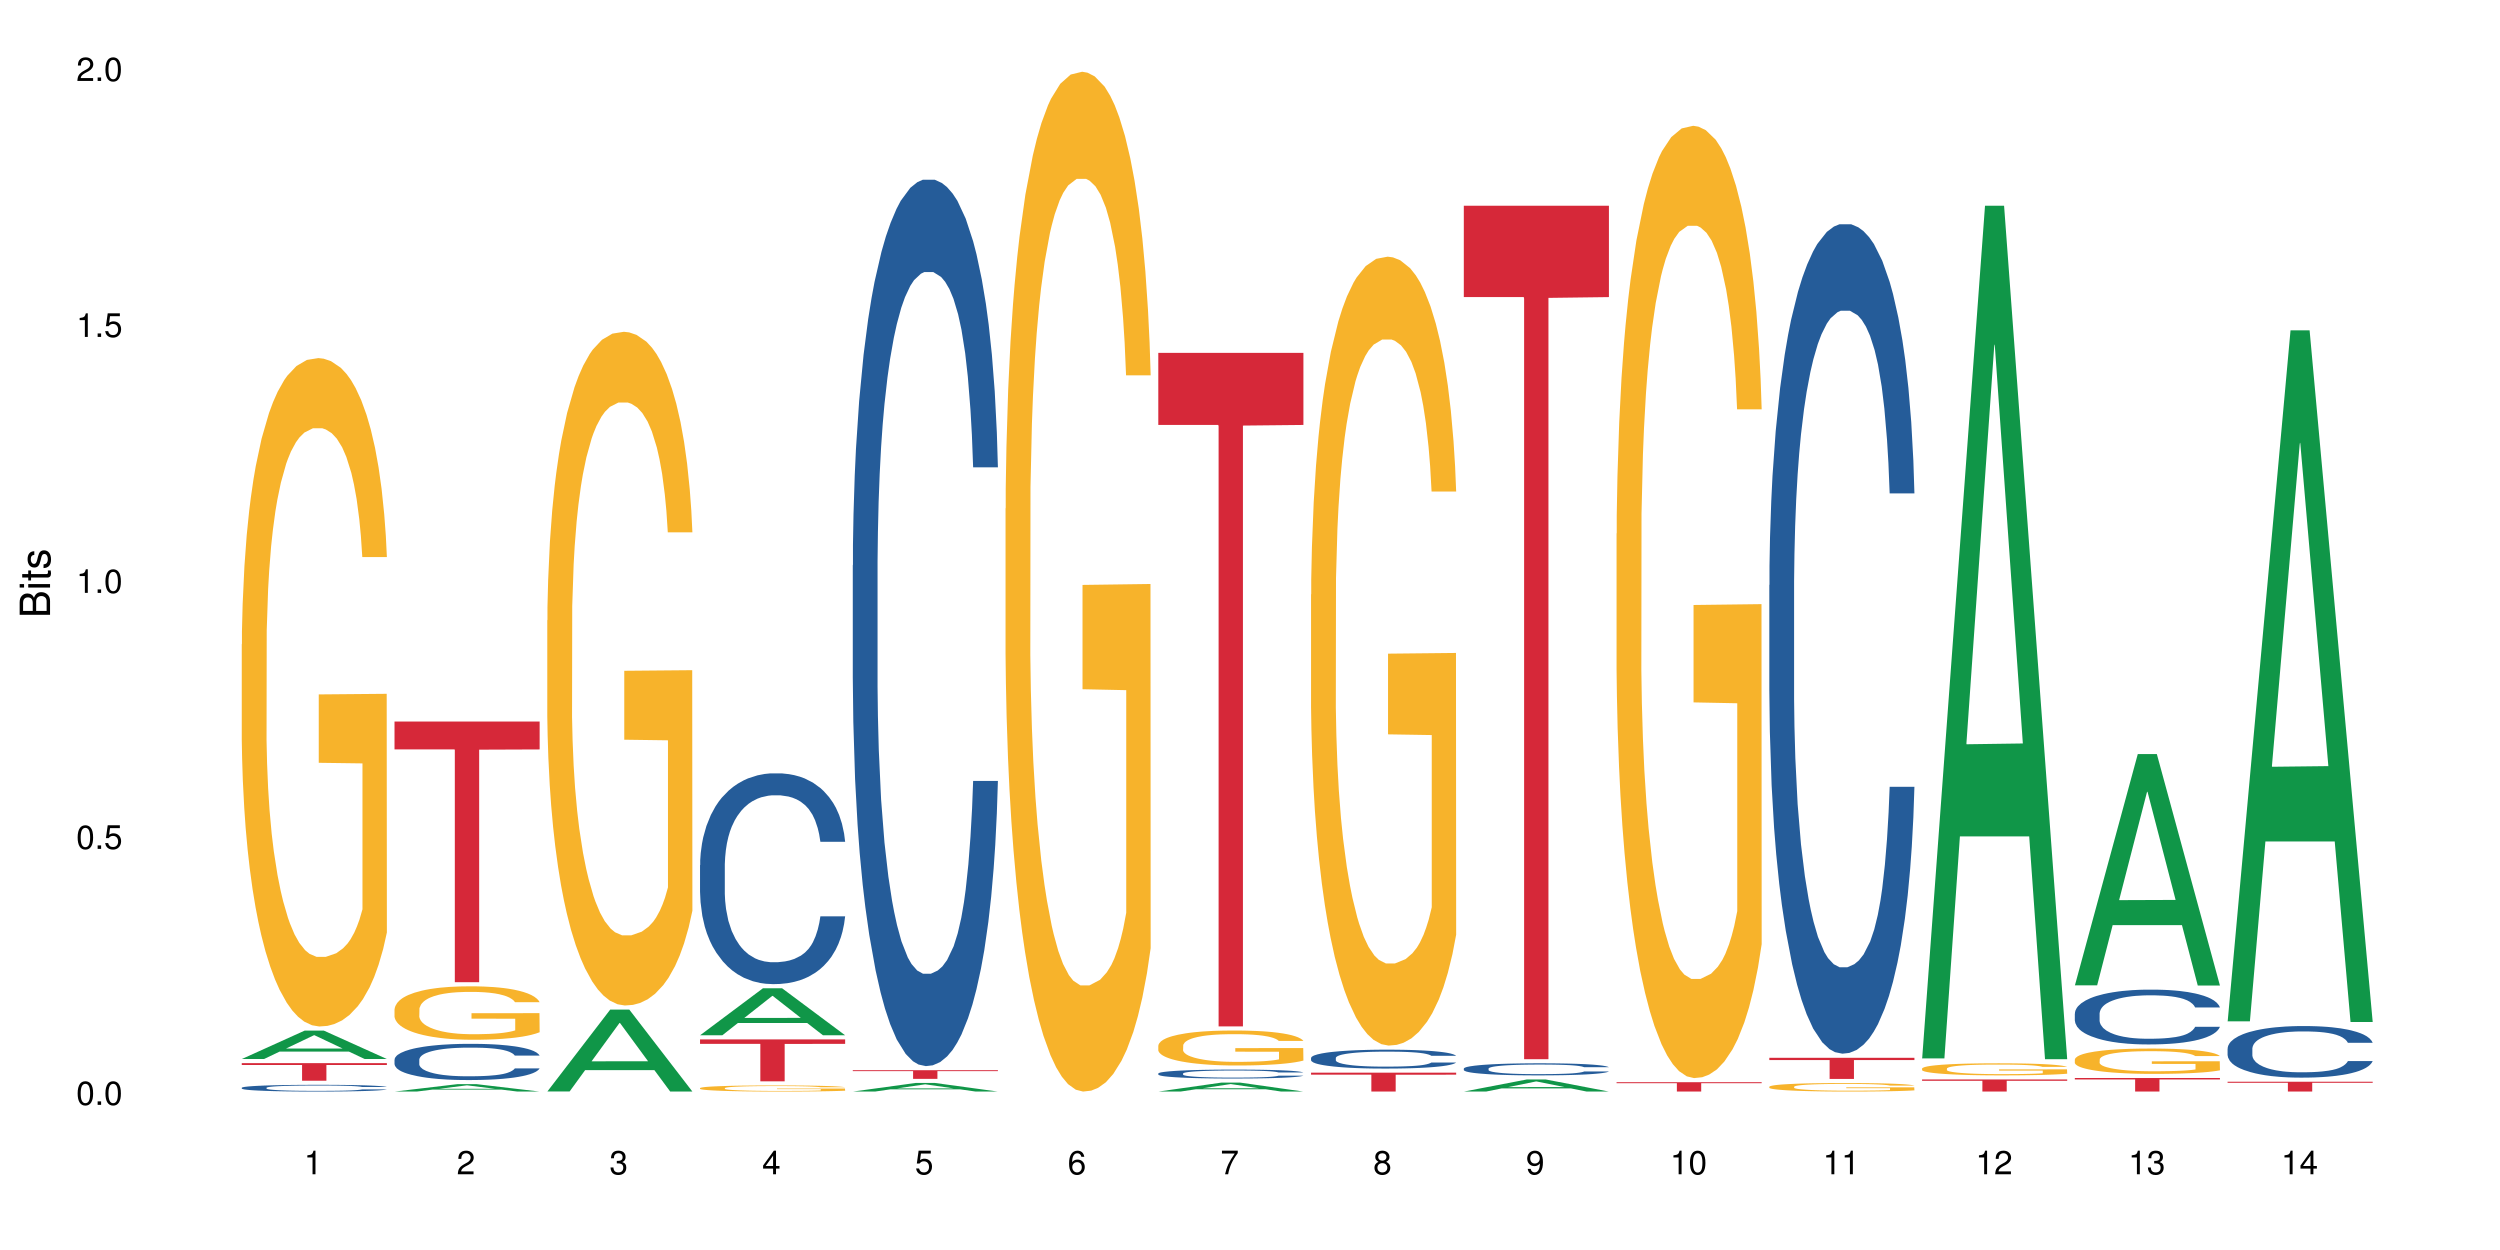 <?xml version="1.0" encoding="UTF-8"?>
<svg xmlns="http://www.w3.org/2000/svg" xmlns:xlink="http://www.w3.org/1999/xlink" width="720pt" height="360pt" viewBox="0 0 720 360" version="1.1">
<defs>
<g>
<symbol overflow="visible" id="glyph0-0">
<path style="stroke:none;" d=""/>
</symbol>
<symbol overflow="visible" id="glyph0-1">
<path style="stroke:none;" d="M 2.641 -6.797 C 2 -6.797 1.422 -6.531 1.078 -6.047 C 0.641 -5.453 0.406 -4.547 0.406 -3.297 C 0.406 -1 1.188 0.219 2.641 0.219 C 4.078 0.219 4.859 -1 4.859 -3.234 C 4.859 -4.562 4.656 -5.438 4.203 -6.047 C 3.844 -6.531 3.281 -6.797 2.641 -6.797 Z M 2.641 -6.047 C 3.547 -6.047 4 -5.125 4 -3.312 C 4 -1.375 3.562 -0.484 2.625 -0.484 C 1.734 -0.484 1.281 -1.422 1.281 -3.281 C 1.281 -5.141 1.734 -6.047 2.641 -6.047 Z M 2.641 -6.047 "/>
</symbol>
<symbol overflow="visible" id="glyph0-2">
<path style="stroke:none;" d="M 1.828 -1 L 0.828 -1 L 0.828 0 L 1.828 0 Z M 1.828 -1 "/>
</symbol>
<symbol overflow="visible" id="glyph0-3">
<path style="stroke:none;" d="M 4.562 -6.797 L 1.062 -6.797 L 0.547 -3.094 L 1.328 -3.094 C 1.719 -3.562 2.047 -3.734 2.578 -3.734 C 3.484 -3.734 4.062 -3.109 4.062 -2.094 C 4.062 -1.125 3.484 -0.531 2.578 -0.531 C 1.828 -0.531 1.375 -0.906 1.188 -1.672 L 0.328 -1.672 C 0.453 -1.109 0.547 -0.844 0.75 -0.594 C 1.125 -0.078 1.828 0.219 2.594 0.219 C 3.969 0.219 4.922 -0.781 4.922 -2.219 C 4.922 -3.562 4.031 -4.484 2.719 -4.484 C 2.25 -4.484 1.859 -4.359 1.469 -4.062 L 1.734 -5.969 L 4.562 -5.969 Z M 4.562 -6.797 "/>
</symbol>
<symbol overflow="visible" id="glyph0-4">
<path style="stroke:none;" d="M 2.484 -4.844 L 2.484 0 L 3.328 0 L 3.328 -6.797 L 2.766 -6.797 C 2.469 -5.75 2.281 -5.609 0.984 -5.453 L 0.984 -4.844 Z M 2.484 -4.844 "/>
</symbol>
<symbol overflow="visible" id="glyph0-5">
<path style="stroke:none;" d="M 4.859 -0.828 L 1.281 -0.828 C 1.359 -1.391 1.672 -1.75 2.5 -2.234 L 3.469 -2.75 C 4.406 -3.266 4.906 -3.969 4.906 -4.812 C 4.906 -5.375 4.672 -5.906 4.266 -6.266 C 3.859 -6.625 3.375 -6.797 2.719 -6.797 C 1.859 -6.797 1.219 -6.5 0.844 -5.922 C 0.609 -5.562 0.5 -5.125 0.484 -4.438 L 1.328 -4.438 C 1.359 -4.906 1.406 -5.188 1.531 -5.406 C 1.75 -5.812 2.188 -6.062 2.703 -6.062 C 3.469 -6.062 4.031 -5.516 4.031 -4.781 C 4.031 -4.25 3.719 -3.797 3.125 -3.438 L 2.234 -2.938 C 0.812 -2.141 0.406 -1.5 0.328 0 L 4.859 0 Z M 4.859 -0.828 "/>
</symbol>
<symbol overflow="visible" id="glyph0-6">
<path style="stroke:none;" d="M 2.125 -3.125 L 2.578 -3.125 C 3.516 -3.125 3.984 -2.703 3.984 -1.891 C 3.984 -1.031 3.469 -0.531 2.578 -0.531 C 1.656 -0.531 1.203 -0.984 1.156 -1.969 L 0.312 -1.969 C 0.344 -1.422 0.438 -1.078 0.609 -0.766 C 0.953 -0.109 1.625 0.219 2.547 0.219 C 3.953 0.219 4.859 -0.609 4.859 -1.906 C 4.859 -2.766 4.516 -3.25 3.703 -3.516 C 4.344 -3.766 4.656 -4.25 4.656 -4.938 C 4.656 -6.109 3.875 -6.797 2.578 -6.797 C 1.203 -6.797 0.484 -6.047 0.453 -4.609 L 1.297 -4.609 C 1.312 -5.016 1.344 -5.25 1.453 -5.453 C 1.641 -5.828 2.062 -6.062 2.594 -6.062 C 3.344 -6.062 3.797 -5.625 3.797 -4.906 C 3.797 -4.422 3.609 -4.141 3.25 -3.984 C 3.016 -3.891 2.719 -3.844 2.125 -3.844 Z M 2.125 -3.125 "/>
</symbol>
<symbol overflow="visible" id="glyph0-7">
<path style="stroke:none;" d="M 3.141 -1.625 L 3.141 0 L 3.984 0 L 3.984 -1.625 L 4.984 -1.625 L 4.984 -2.391 L 3.984 -2.391 L 3.984 -6.797 L 3.359 -6.797 L 0.266 -2.516 L 0.266 -1.625 Z M 3.141 -2.391 L 1 -2.391 L 3.141 -5.359 Z M 3.141 -2.391 "/>
</symbol>
<symbol overflow="visible" id="glyph0-8">
<path style="stroke:none;" d="M 4.781 -5.031 C 4.609 -6.141 3.891 -6.797 2.844 -6.797 C 2.094 -6.797 1.422 -6.438 1.031 -5.828 C 0.609 -5.172 0.406 -4.344 0.406 -3.094 C 0.406 -1.953 0.578 -1.234 0.984 -0.625 C 1.359 -0.078 1.953 0.219 2.703 0.219 C 3.984 0.219 4.922 -0.734 4.922 -2.078 C 4.922 -3.344 4.062 -4.234 2.844 -4.234 C 2.172 -4.234 1.641 -3.969 1.281 -3.469 C 1.281 -5.125 1.828 -6.047 2.797 -6.047 C 3.391 -6.047 3.797 -5.672 3.938 -5.031 Z M 2.734 -3.484 C 3.547 -3.484 4.062 -2.922 4.062 -2 C 4.062 -1.156 3.484 -0.531 2.703 -0.531 C 1.922 -0.531 1.328 -1.188 1.328 -2.047 C 1.328 -2.891 1.906 -3.484 2.734 -3.484 Z M 2.734 -3.484 "/>
</symbol>
<symbol overflow="visible" id="glyph0-9">
<path style="stroke:none;" d="M 4.984 -6.797 L 0.438 -6.797 L 0.438 -5.969 L 4.109 -5.969 C 2.5 -3.656 1.828 -2.234 1.328 0 L 2.219 0 C 2.594 -2.172 3.453 -4.047 4.984 -6.094 Z M 4.984 -6.797 "/>
</symbol>
<symbol overflow="visible" id="glyph0-10">
<path style="stroke:none;" d="M 3.75 -3.578 C 4.453 -4 4.688 -4.344 4.688 -4.984 C 4.688 -6.047 3.844 -6.797 2.641 -6.797 C 1.438 -6.797 0.594 -6.047 0.594 -4.984 C 0.594 -4.359 0.828 -4.016 1.516 -3.578 C 0.734 -3.203 0.359 -2.641 0.359 -1.891 C 0.359 -0.641 1.297 0.219 2.641 0.219 C 3.984 0.219 4.922 -0.641 4.922 -1.875 C 4.922 -2.641 4.531 -3.203 3.75 -3.578 Z M 2.641 -6.047 C 3.359 -6.047 3.812 -5.625 3.812 -4.969 C 3.812 -4.344 3.344 -3.922 2.641 -3.922 C 1.922 -3.922 1.453 -4.344 1.453 -4.984 C 1.453 -5.625 1.922 -6.047 2.641 -6.047 Z M 2.641 -3.203 C 3.484 -3.203 4.062 -2.672 4.062 -1.875 C 4.062 -1.062 3.484 -0.531 2.625 -0.531 C 1.797 -0.531 1.219 -1.078 1.219 -1.875 C 1.219 -2.672 1.797 -3.203 2.641 -3.203 Z M 2.641 -3.203 "/>
</symbol>
<symbol overflow="visible" id="glyph0-11">
<path style="stroke:none;" d="M 0.516 -1.547 C 0.672 -0.438 1.406 0.219 2.438 0.219 C 3.188 0.219 3.859 -0.141 4.266 -0.75 C 4.688 -1.406 4.891 -2.25 4.891 -3.484 C 4.891 -4.625 4.703 -5.359 4.312 -5.953 C 3.938 -6.5 3.344 -6.797 2.594 -6.797 C 1.297 -6.797 0.359 -5.844 0.359 -4.516 C 0.359 -3.25 1.234 -2.344 2.453 -2.344 C 3.094 -2.344 3.562 -2.578 4.016 -3.109 C 4 -1.453 3.469 -0.531 2.5 -0.531 C 1.906 -0.531 1.484 -0.906 1.359 -1.547 Z M 2.578 -6.062 C 3.375 -6.062 3.969 -5.406 3.969 -4.531 C 3.969 -3.688 3.375 -3.094 2.547 -3.094 C 1.734 -3.094 1.234 -3.672 1.234 -4.578 C 1.234 -5.438 1.797 -6.062 2.578 -6.062 Z M 2.578 -6.062 "/>
</symbol>
<symbol overflow="visible" id="glyph1-0">
<path style="stroke:none;" d=""/>
</symbol>
<symbol overflow="visible" id="glyph1-1">
<path style="stroke:none;" d="M 0 -0.953 L 0 -4.891 C 0 -5.719 -0.234 -6.344 -0.734 -6.797 C -1.188 -7.234 -1.812 -7.469 -2.5 -7.469 C -3.547 -7.469 -4.188 -7 -4.625 -5.875 C -4.984 -6.672 -5.641 -7.094 -6.531 -7.094 C -7.156 -7.094 -7.734 -6.859 -8.141 -6.391 C -8.562 -5.938 -8.75 -5.344 -8.75 -4.5 L -8.75 -0.953 Z M -4.984 -2.062 L -7.766 -2.062 L -7.766 -4.219 C -7.766 -4.844 -7.688 -5.203 -7.453 -5.5 C -7.219 -5.812 -6.859 -5.969 -6.375 -5.969 C -5.906 -5.969 -5.531 -5.812 -5.297 -5.5 C -5.062 -5.203 -4.984 -4.844 -4.984 -4.219 Z M -0.984 -2.062 L -4 -2.062 L -4 -4.781 C -4 -5.328 -3.859 -5.688 -3.578 -5.953 C -3.297 -6.219 -2.922 -6.359 -2.484 -6.359 C -2.062 -6.359 -1.688 -6.219 -1.406 -5.953 C -1.109 -5.688 -0.984 -5.328 -0.984 -4.781 Z M -0.984 -2.062 "/>
</symbol>
<symbol overflow="visible" id="glyph1-2">
<path style="stroke:none;" d="M -6.281 -1.797 L -6.281 -0.797 L 0 -0.797 L 0 -1.797 Z M -8.75 -1.797 L -8.75 -0.797 L -7.484 -0.797 L -7.484 -1.797 Z M -8.75 -1.797 "/>
</symbol>
<symbol overflow="visible" id="glyph1-3">
<path style="stroke:none;" d="M -6.281 -3.047 L -6.281 -2.016 L -8.016 -2.016 L -8.016 -1.016 L -6.281 -1.016 L -6.281 -0.172 L -5.469 -0.172 L -5.469 -1.016 L -0.719 -1.016 C -0.078 -1.016 0.281 -1.453 0.281 -2.234 C 0.281 -2.469 0.25 -2.719 0.188 -3.047 L -0.641 -3.047 C -0.609 -2.922 -0.594 -2.766 -0.594 -2.562 C -0.594 -2.141 -0.719 -2.016 -1.156 -2.016 L -5.469 -2.016 L -5.469 -3.047 Z M -6.281 -3.047 "/>
</symbol>
<symbol overflow="visible" id="glyph1-4">
<path style="stroke:none;" d="M -4.531 -5.25 C -5.766 -5.25 -6.469 -4.422 -6.469 -2.969 C -6.469 -1.516 -5.719 -0.562 -4.547 -0.562 C -3.562 -0.562 -3.094 -1.062 -2.734 -2.562 L -2.516 -3.484 C -2.344 -4.188 -2.094 -4.469 -1.625 -4.469 C -1.047 -4.469 -0.641 -3.875 -0.641 -3 C -0.641 -2.453 -0.797 -2 -1.062 -1.75 C -1.25 -1.594 -1.422 -1.531 -1.875 -1.469 L -1.875 -0.406 C -0.422 -0.453 0.281 -1.266 0.281 -2.922 C 0.281 -4.5 -0.5 -5.516 -1.719 -5.516 C -2.656 -5.516 -3.172 -4.984 -3.469 -3.734 L -3.703 -2.766 C -3.891 -1.953 -4.156 -1.609 -4.594 -1.609 C -5.172 -1.609 -5.547 -2.125 -5.547 -2.938 C -5.547 -3.75 -5.203 -4.172 -4.531 -4.203 Z M -4.531 -5.25 "/>
</symbol>
</g>
</defs>
<g id="surface98363">
<rect x="0" y="0" width="720" height="360" style="fill:rgb(100%,100%,100%);fill-opacity:1;stroke:none;"/>
<path style=" stroke:none;fill-rule:nonzero;fill:rgb(6.275%,58.824%,28.235%);fill-opacity:1;" d="M 69.629 304.992 L 69.676 304.984 L 87.758 296.809 L 93.25 296.809 L 111.422 305 L 105.039 305 L 100.484 302.859 L 80.523 302.859 L 76.059 304.992 L 69.629 304.992 L 82.445 301.977 L 98.652 301.969 L 90.57 298.145 L 90.48 298.137 L 90.391 298.16 L 82.398 301.969 L 82.445 301.977 Z M 69.629 304.992 "/>
<path style=" stroke:none;fill-rule:nonzero;fill:rgb(14.51%,36.078%,60%);fill-opacity:1;" d="M 69.629 313.273 L 69.68 313.27 L 69.68 313.227 L 69.832 313.16 L 70.191 313.074 L 70.547 313.016 L 71.465 312.91 L 72.738 312.809 L 74.062 312.73 L 75.031 312.688 L 75.898 312.648 L 77.887 312.586 L 79.16 312.551 L 80.535 312.52 L 82.219 312.492 L 83.441 312.473 L 86.195 312.445 L 88.234 312.434 L 89.812 312.426 L 93.227 312.426 L 95.266 312.434 L 96.746 312.441 L 98.375 312.457 L 99.75 312.473 L 102.148 312.512 L 104.289 312.562 L 105.258 312.59 L 106.785 312.645 L 107.957 312.699 L 108.773 312.746 L 109.691 312.809 L 110.504 312.891 L 111.117 312.98 L 111.422 313.059 L 104.289 313.059 L 103.93 312.984 L 103.523 312.93 L 102.758 312.859 L 101.992 312.809 L 100.922 312.754 L 99.957 312.723 L 98.629 312.688 L 97.457 312.668 L 96.234 312.648 L 95.062 312.641 L 92.82 312.629 L 90.219 312.629 L 89.254 312.633 L 87.266 312.648 L 86.195 312.66 L 84.664 312.684 L 83.594 312.707 L 82.32 312.742 L 81.453 312.773 L 80.383 312.82 L 79.617 312.859 L 78.754 312.918 L 78.242 312.965 L 77.785 313.012 L 77.375 313.07 L 77.07 313.133 L 76.867 313.199 L 76.766 313.262 L 76.766 313.539 L 76.867 313.602 L 77.121 313.676 L 77.785 313.785 L 78.754 313.879 L 79.875 313.953 L 80.945 314.008 L 81.555 314.031 L 82.371 314.062 L 83.645 314.098 L 85.48 314.133 L 86.551 314.148 L 88.184 314.16 L 89.863 314.168 L 92.105 314.168 L 94.094 314.16 L 95.418 314.152 L 96.797 314.137 L 98.68 314.109 L 99.852 314.078 L 100.871 314.047 L 101.637 314.012 L 102.148 313.984 L 102.91 313.93 L 103.523 313.867 L 103.98 313.805 L 104.289 313.746 L 111.422 313.746 L 111.117 313.816 L 110.66 313.887 L 110.199 313.938 L 109.484 314 L 108.672 314.055 L 107.5 314.117 L 106.531 314.156 L 105.258 314.203 L 104.082 314.234 L 102.809 314.266 L 100.922 314.301 L 99.699 314.32 L 98.375 314.336 L 96.797 314.348 L 94.809 314.363 L 92.668 314.367 L 90.68 314.371 L 88.539 314.367 L 86.957 314.359 L 84.867 314.344 L 82.27 314.312 L 80.383 314.277 L 78.906 314.246 L 77.633 314.207 L 76.203 314.16 L 74.371 314.082 L 73.25 314.023 L 72.484 313.973 L 71.617 313.902 L 71.004 313.84 L 70.293 313.742 L 69.781 313.617 L 69.629 313.52 Z M 69.629 313.273 "/>
<path style=" stroke:none;fill-rule:nonzero;fill:rgb(96.863%,70.196%,16.863%);fill-opacity:1;" d="M 69.629 185.578 L 69.68 185.402 L 69.68 181.887 L 69.883 173.977 L 70.395 163.074 L 71.055 154.109 L 71.77 147.078 L 72.23 143.387 L 72.992 138.113 L 73.656 134.246 L 75.336 126.332 L 77.477 118.949 L 78.652 115.785 L 79.977 112.797 L 81.863 109.457 L 82.727 108.227 L 85.379 105.414 L 88.387 103.656 L 91.699 103.129 L 93.227 103.305 L 95.316 104.008 L 98.172 105.941 L 99.801 107.699 L 101.078 109.457 L 102.402 111.742 L 104.031 115.258 L 105.562 119.477 L 106.785 123.695 L 108.008 128.969 L 109.027 134.598 L 109.895 140.75 L 110.66 148.133 L 111.117 154.285 L 111.422 160.438 L 104.34 160.438 L 103.93 154.285 L 103.473 149.539 L 102.707 143.738 L 101.941 139.52 L 101.18 136.18 L 99.75 131.609 L 98.527 128.793 L 97 126.332 L 95.52 124.75 L 93.84 123.695 L 92.82 123.344 L 90.117 123.344 L 87.672 124.574 L 86.246 125.98 L 85.227 127.387 L 83.797 130.023 L 82.934 132.137 L 82.422 133.543 L 80.895 138.992 L 79.875 143.914 L 79.312 147.254 L 78.602 152.527 L 78.09 157.273 L 77.531 164.305 L 77.223 169.578 L 76.816 181.535 L 76.766 213.18 L 76.918 219.859 L 77.223 227.066 L 77.633 233.395 L 78.242 240.074 L 78.855 245.172 L 79.926 252.031 L 80.844 256.602 L 81.555 259.59 L 82.934 264.336 L 83.492 265.918 L 84.816 269.082 L 86.195 271.543 L 87.875 273.652 L 89.148 274.707 L 91.188 275.586 L 93.789 275.586 L 96.848 274.531 L 98.781 273.125 L 100.109 271.719 L 100.977 270.488 L 102.047 268.555 L 102.809 266.797 L 103.523 264.863 L 104.391 261.875 L 104.391 219.859 L 91.801 219.684 L 91.801 199.992 L 111.371 199.816 L 111.422 268.555 L 110.352 273.301 L 109.027 277.871 L 107.754 281.387 L 106.43 284.375 L 104.543 287.715 L 103.012 289.828 L 100.668 292.289 L 98.527 293.871 L 96.285 294.926 L 94.297 295.453 L 91.953 295.629 L 89.863 295.277 L 87.621 294.223 L 85.836 292.816 L 84.207 291.059 L 82.574 288.77 L 80.535 285.078 L 79.211 282.09 L 77.836 278.398 L 76.461 274.004 L 75.234 269.258 L 74.422 265.566 L 73.605 261.348 L 72.738 256.074 L 71.922 250.098 L 71.312 244.645 L 70.75 238.492 L 70.344 232.691 L 69.934 224.781 L 69.73 218.453 L 69.629 213.004 Z M 69.629 185.578 "/>
<path style=" stroke:none;fill-rule:nonzero;fill:rgb(83.922%,15.686%,22.353%);fill-opacity:1;" d="M 69.629 306.18 L 111.422 306.18 L 111.422 306.723 L 94.004 306.727 L 94.004 311.246 L 86.996 311.246 L 86.996 306.73 L 86.895 306.723 L 69.629 306.723 Z M 69.629 306.18 "/>
<path style=" stroke:none;fill-rule:nonzero;fill:rgb(6.275%,58.824%,28.235%);fill-opacity:1;" d="M 113.621 314.367 L 113.668 314.367 L 131.75 312.234 L 137.242 312.234 L 155.418 314.371 L 149.031 314.371 L 144.477 313.812 L 124.52 313.812 L 120.051 314.367 L 113.621 314.367 L 126.438 313.582 L 142.645 313.582 L 134.562 312.582 L 134.477 312.582 L 134.387 312.586 L 126.395 313.582 L 126.438 313.582 Z M 113.621 314.367 "/>
<path style=" stroke:none;fill-rule:nonzero;fill:rgb(14.51%,36.078%,60%);fill-opacity:1;" d="M 113.621 305.168 L 113.672 305.156 L 113.672 304.93 L 113.828 304.566 L 114.184 304.109 L 114.539 303.793 L 115.457 303.23 L 116.73 302.688 L 118.059 302.27 L 119.023 302.023 L 119.891 301.832 L 121.879 301.48 L 123.152 301.297 L 124.531 301.137 L 126.211 300.973 L 127.434 300.879 L 130.188 300.727 L 132.227 300.66 L 133.805 300.633 L 137.223 300.633 L 139.258 300.668 L 140.738 300.719 L 142.367 300.793 L 143.746 300.879 L 146.141 301.09 L 148.281 301.355 L 149.25 301.508 L 150.777 301.805 L 151.949 302.09 L 152.766 302.336 L 153.684 302.688 L 154.5 303.117 L 155.109 303.605 L 155.418 304.016 L 148.281 304.016 L 147.926 303.633 L 147.516 303.336 L 146.75 302.945 L 145.988 302.672 L 144.918 302.395 L 143.949 302.211 L 142.625 302.031 L 141.453 301.918 L 140.227 301.832 L 139.055 301.773 L 136.812 301.719 L 134.215 301.719 L 133.246 301.738 L 131.258 301.812 L 130.188 301.879 L 128.66 302.012 L 127.59 302.137 L 126.312 302.328 L 125.449 302.488 L 124.379 302.738 L 123.613 302.957 L 122.746 303.27 L 122.234 303.508 L 121.777 303.777 L 121.371 304.09 L 121.062 304.422 L 120.859 304.777 L 120.758 305.117 L 120.758 306.598 L 120.859 306.938 L 121.113 307.34 L 121.777 307.922 L 122.746 308.426 L 123.867 308.824 L 124.938 309.113 L 125.551 309.246 L 126.363 309.398 L 127.641 309.59 L 129.473 309.777 L 130.543 309.855 L 132.176 309.93 L 133.855 309.969 L 136.098 309.969 L 138.086 309.93 L 139.414 309.883 L 140.789 309.809 L 142.676 309.645 L 143.848 309.492 L 144.867 309.312 L 145.629 309.129 L 146.141 308.977 L 146.906 308.684 L 147.516 308.359 L 147.977 308.023 L 148.281 307.703 L 155.418 307.703 L 155.109 308.082 L 154.652 308.453 L 154.191 308.73 L 153.48 309.062 L 152.664 309.359 L 151.492 309.691 L 150.523 309.91 L 149.25 310.148 L 148.078 310.332 L 146.805 310.492 L 144.918 310.684 L 143.695 310.777 L 142.367 310.863 L 140.789 310.941 L 138.801 311.008 L 136.66 311.047 L 134.672 311.055 L 132.531 311.035 L 130.953 311 L 128.863 310.914 L 126.262 310.742 L 124.379 310.559 L 122.898 310.379 L 121.625 310.188 L 120.199 309.93 L 118.363 309.512 L 117.242 309.188 L 116.477 308.922 L 115.609 308.551 L 115 308.215 L 114.285 307.684 L 113.777 307.004 L 113.621 306.48 Z M 113.621 305.168 "/>
<path style=" stroke:none;fill-rule:nonzero;fill:rgb(96.863%,70.196%,16.863%);fill-opacity:1;" d="M 113.621 290.648 L 113.672 290.637 L 113.672 290.355 L 113.879 289.723 L 114.387 288.848 L 115.051 288.133 L 115.762 287.57 L 116.223 287.273 L 116.988 286.852 L 117.648 286.543 L 119.332 285.91 L 121.473 285.32 L 122.645 285.066 L 123.969 284.828 L 125.855 284.562 L 126.723 284.461 L 129.371 284.238 L 132.379 284.098 L 135.691 284.055 L 137.223 284.07 L 139.312 284.125 L 142.164 284.281 L 143.797 284.422 L 145.07 284.562 L 146.395 284.742 L 148.027 285.023 L 149.555 285.363 L 150.777 285.699 L 152 286.121 L 153.02 286.57 L 153.887 287.062 L 154.652 287.652 L 155.109 288.145 L 155.418 288.637 L 148.332 288.637 L 147.926 288.145 L 147.465 287.766 L 146.699 287.301 L 145.938 286.965 L 145.172 286.699 L 143.746 286.332 L 142.523 286.105 L 140.992 285.91 L 139.516 285.785 L 137.832 285.699 L 136.812 285.672 L 134.113 285.672 L 131.664 285.77 L 130.238 285.883 L 129.219 285.996 L 127.793 286.207 L 126.926 286.375 L 126.414 286.488 L 124.887 286.922 L 123.867 287.316 L 123.305 287.582 L 122.594 288.004 L 122.082 288.387 L 121.523 288.949 L 121.219 289.371 L 120.809 290.324 L 120.758 292.855 L 120.91 293.391 L 121.219 293.969 L 121.625 294.473 L 122.234 295.008 L 122.848 295.414 L 123.918 295.965 L 124.836 296.328 L 125.551 296.57 L 126.926 296.949 L 127.484 297.074 L 128.812 297.328 L 130.188 297.523 L 131.871 297.695 L 133.145 297.777 L 135.184 297.848 L 137.781 297.848 L 140.84 297.766 L 142.777 297.652 L 144.102 297.539 L 144.969 297.441 L 146.039 297.285 L 146.805 297.145 L 147.516 296.992 L 148.383 296.75 L 148.383 293.391 L 135.793 293.379 L 135.793 291.801 L 155.367 291.789 L 155.418 297.285 L 154.348 297.664 L 153.02 298.031 L 151.746 298.312 L 150.422 298.551 L 148.535 298.82 L 147.008 298.988 L 144.664 299.184 L 142.523 299.312 L 140.277 299.395 L 138.293 299.438 L 135.945 299.453 L 133.855 299.422 L 131.613 299.34 L 129.832 299.227 L 128.199 299.086 L 126.57 298.902 L 124.531 298.609 L 123.203 298.367 L 121.828 298.074 L 120.453 297.723 L 119.23 297.344 L 118.414 297.047 L 117.598 296.711 L 116.73 296.289 L 115.918 295.809 L 115.305 295.375 L 114.742 294.883 L 114.336 294.418 L 113.93 293.785 L 113.727 293.277 L 113.621 292.844 Z M 113.621 290.648 "/>
<path style=" stroke:none;fill-rule:nonzero;fill:rgb(83.922%,15.686%,22.353%);fill-opacity:1;" d="M 113.621 207.801 L 155.418 207.801 L 155.418 215.836 L 138 215.906 L 138 282.875 L 130.988 282.875 L 130.988 215.977 L 130.887 215.836 L 113.621 215.836 Z M 113.621 207.801 "/>
<path style=" stroke:none;fill-rule:nonzero;fill:rgb(6.275%,58.824%,28.235%);fill-opacity:1;" d="M 157.617 314.348 L 157.66 314.328 L 175.746 290.762 L 181.238 290.762 L 199.41 314.371 L 193.023 314.371 L 188.469 308.207 L 168.512 308.207 L 164.047 314.348 L 157.617 314.348 L 170.43 305.66 L 186.641 305.637 L 178.559 294.621 L 178.469 294.598 L 178.379 294.664 L 170.387 305.637 L 170.43 305.66 Z M 157.617 314.348 "/>
<path style=" stroke:none;fill-rule:nonzero;fill:rgb(96.863%,70.196%,16.863%);fill-opacity:1;" d="M 157.617 178.66 L 157.668 178.48 L 157.668 174.938 L 157.871 166.965 L 158.379 155.977 L 159.043 146.941 L 159.758 139.852 L 160.215 136.133 L 160.98 130.816 L 161.641 126.918 L 163.324 118.945 L 165.465 111.504 L 166.637 108.312 L 167.961 105.301 L 169.848 101.934 L 170.715 100.695 L 173.363 97.859 L 176.371 96.086 L 179.684 95.555 L 181.215 95.73 L 183.305 96.441 L 186.156 98.391 L 187.789 100.16 L 189.062 101.934 L 190.387 104.238 L 192.02 107.781 L 193.547 112.035 L 194.773 116.285 L 195.996 121.602 L 197.016 127.273 L 197.879 133.473 L 198.645 140.918 L 199.105 147.117 L 199.41 153.32 L 192.324 153.32 L 191.918 147.117 L 191.457 142.336 L 190.695 136.488 L 189.93 132.234 L 189.164 128.867 L 187.738 124.262 L 186.516 121.426 L 184.984 118.945 L 183.508 117.352 L 181.824 116.285 L 180.805 115.934 L 178.105 115.934 L 175.66 117.172 L 174.23 118.59 L 173.211 120.008 L 171.785 122.664 L 170.918 124.793 L 170.41 126.211 L 168.879 131.703 L 167.859 136.664 L 167.301 140.031 L 166.586 145.348 L 166.078 150.129 L 165.516 157.219 L 165.211 162.535 L 164.801 174.582 L 164.75 206.477 L 164.906 213.211 L 165.211 220.477 L 165.617 226.855 L 166.23 233.59 L 166.84 238.727 L 167.91 245.637 L 168.828 250.246 L 169.543 253.258 L 170.918 258.043 L 171.48 259.637 L 172.805 262.824 L 174.18 265.309 L 175.863 267.434 L 177.137 268.496 L 179.176 269.383 L 181.773 269.383 L 184.832 268.32 L 186.77 266.902 L 188.094 265.484 L 188.961 264.242 L 190.031 262.293 L 190.797 260.523 L 191.512 258.574 L 192.375 255.562 L 192.375 213.211 L 179.789 213.035 L 179.789 193.188 L 199.359 193.012 L 199.41 262.293 L 198.34 267.078 L 197.016 271.688 L 195.738 275.23 L 194.414 278.242 L 192.527 281.609 L 191 283.734 L 188.656 286.215 L 186.516 287.809 L 184.273 288.875 L 182.285 289.406 L 179.941 289.582 L 177.852 289.227 L 175.609 288.164 L 173.824 286.746 L 172.191 284.977 L 170.562 282.672 L 168.523 278.949 L 167.199 275.938 L 165.82 272.219 L 164.445 267.789 L 163.223 263.004 L 162.406 259.281 L 161.59 255.031 L 160.727 249.715 L 159.91 243.688 L 159.297 238.195 L 158.738 231.996 L 158.328 226.148 L 157.922 218.172 L 157.719 211.793 L 157.617 206.301 Z M 157.617 178.66 "/>
<path style=" stroke:none;fill-rule:nonzero;fill:rgb(6.275%,58.824%,28.235%);fill-opacity:1;" d="M 201.609 298.152 L 201.652 298.141 L 219.738 284.613 L 225.23 284.613 L 243.402 298.164 L 237.02 298.164 L 232.465 294.629 L 212.504 294.629 L 208.039 298.152 L 201.609 298.152 L 214.426 293.164 L 230.633 293.152 L 222.551 286.828 L 222.461 286.812 L 222.371 286.852 L 214.379 293.152 L 214.426 293.164 Z M 201.609 298.152 "/>
<path style=" stroke:none;fill-rule:nonzero;fill:rgb(14.51%,36.078%,60%);fill-opacity:1;" d="M 201.609 249.145 L 201.66 249.09 L 201.66 247.758 L 201.812 245.652 L 202.172 242.988 L 202.527 241.156 L 203.445 237.883 L 204.719 234.723 L 206.043 232.281 L 207.012 230.836 L 207.879 229.727 L 209.867 227.676 L 211.141 226.621 L 212.516 225.676 L 214.199 224.734 L 215.422 224.18 L 218.176 223.293 L 220.211 222.902 L 221.793 222.738 L 225.207 222.738 L 227.246 222.961 L 228.723 223.238 L 230.355 223.68 L 231.73 224.18 L 234.129 225.398 L 236.27 226.953 L 237.234 227.84 L 238.766 229.562 L 239.938 231.227 L 240.754 232.668 L 241.672 234.723 L 242.484 237.219 L 243.098 240.047 L 243.402 242.434 L 236.27 242.434 L 235.91 240.215 L 235.504 238.492 L 234.738 236.219 L 233.973 234.609 L 232.902 233 L 231.934 231.945 L 230.609 230.895 L 229.438 230.227 L 228.215 229.727 L 227.043 229.395 L 224.801 229.062 L 222.199 229.062 L 221.23 229.172 L 219.246 229.617 L 218.176 230.004 L 216.645 230.781 L 215.574 231.504 L 214.301 232.613 L 213.434 233.555 L 212.363 235 L 211.598 236.273 L 210.734 238.105 L 210.223 239.492 L 209.766 241.047 L 209.355 242.875 L 209.051 244.82 L 208.848 246.871 L 208.746 248.867 L 208.746 257.469 L 208.848 259.465 L 209.102 261.797 L 209.766 265.18 L 210.734 268.121 L 211.855 270.449 L 212.926 272.113 L 213.535 272.891 L 214.352 273.781 L 215.625 274.891 L 217.461 276 L 218.531 276.441 L 220.16 276.887 L 221.844 277.109 L 224.086 277.109 L 226.074 276.887 L 227.398 276.609 L 228.777 276.164 L 230.66 275.223 L 231.832 274.336 L 232.852 273.281 L 233.617 272.227 L 234.129 271.34 L 234.891 269.617 L 235.504 267.73 L 235.961 265.789 L 236.27 263.902 L 243.402 263.902 L 243.098 266.125 L 242.641 268.285 L 242.18 269.895 L 241.465 271.836 L 240.652 273.559 L 239.48 275.5 L 238.512 276.773 L 237.234 278.164 L 236.062 279.215 L 234.789 280.16 L 232.902 281.27 L 231.68 281.824 L 230.355 282.324 L 228.777 282.766 L 226.789 283.156 L 224.648 283.379 L 222.66 283.434 L 220.52 283.32 L 218.938 283.102 L 216.848 282.602 L 214.25 281.602 L 212.363 280.547 L 210.887 279.492 L 209.613 278.383 L 208.184 276.887 L 206.348 274.445 L 205.227 272.559 L 204.465 271.004 L 203.598 268.84 L 202.984 266.898 L 202.273 263.793 L 201.762 259.855 L 201.609 256.801 Z M 201.609 249.145 "/>
<path style=" stroke:none;fill-rule:nonzero;fill:rgb(96.863%,70.196%,16.863%);fill-opacity:1;" d="M 201.609 313.359 L 201.66 313.359 L 201.66 313.328 L 201.863 313.254 L 202.375 313.152 L 203.035 313.07 L 203.75 313.008 L 204.207 312.973 L 204.973 312.926 L 205.637 312.891 L 207.316 312.816 L 209.457 312.75 L 210.629 312.719 L 211.957 312.691 L 213.844 312.66 L 214.707 312.652 L 217.359 312.625 L 220.367 312.609 L 223.68 312.605 L 225.207 312.605 L 227.297 312.613 L 230.152 312.629 L 231.781 312.645 L 233.059 312.66 L 234.383 312.684 L 236.012 312.715 L 237.543 312.754 L 238.766 312.793 L 239.988 312.84 L 241.008 312.895 L 241.875 312.949 L 242.641 313.016 L 243.098 313.074 L 243.402 313.129 L 236.32 313.129 L 235.91 313.074 L 235.453 313.031 L 234.688 312.977 L 233.922 312.938 L 233.16 312.906 L 231.73 312.863 L 230.508 312.84 L 228.98 312.816 L 227.5 312.801 L 225.82 312.793 L 224.801 312.789 L 222.098 312.789 L 219.652 312.801 L 218.227 312.812 L 217.207 312.828 L 215.777 312.852 L 214.914 312.871 L 214.402 312.883 L 212.875 312.934 L 211.855 312.977 L 211.293 313.008 L 210.578 313.059 L 210.07 313.102 L 209.508 313.164 L 209.203 313.215 L 208.797 313.324 L 208.746 313.613 L 208.898 313.676 L 209.203 313.742 L 209.613 313.801 L 210.223 313.859 L 210.836 313.906 L 211.906 313.969 L 212.824 314.012 L 213.535 314.039 L 214.914 314.082 L 215.473 314.098 L 216.797 314.129 L 218.176 314.148 L 219.855 314.168 L 221.129 314.18 L 223.168 314.188 L 225.77 314.188 L 228.828 314.176 L 230.762 314.164 L 232.09 314.152 L 232.953 314.141 L 234.023 314.121 L 234.789 314.105 L 235.504 314.09 L 236.371 314.062 L 236.371 313.676 L 223.781 313.672 L 223.781 313.492 L 243.352 313.492 L 243.402 314.121 L 242.332 314.164 L 241.008 314.207 L 239.734 314.238 L 238.41 314.266 L 236.523 314.297 L 234.992 314.316 L 232.648 314.34 L 230.508 314.355 L 228.266 314.363 L 226.277 314.367 L 223.934 314.371 L 221.844 314.367 L 219.602 314.359 L 217.816 314.344 L 216.188 314.328 L 214.555 314.309 L 212.516 314.273 L 211.191 314.246 L 209.816 314.211 L 208.438 314.172 L 207.215 314.129 L 206.402 314.094 L 205.586 314.055 L 204.719 314.008 L 203.902 313.953 L 203.293 313.902 L 202.73 313.848 L 202.324 313.793 L 201.914 313.719 L 201.711 313.664 L 201.609 313.613 Z M 201.609 313.359 "/>
<path style=" stroke:none;fill-rule:nonzero;fill:rgb(83.922%,15.686%,22.353%);fill-opacity:1;" d="M 201.609 299.344 L 243.402 299.344 L 243.402 300.637 L 225.984 300.648 L 225.984 311.426 L 218.977 311.426 L 218.977 300.66 L 218.875 300.637 L 201.609 300.637 Z M 201.609 299.344 "/>
<path style=" stroke:none;fill-rule:nonzero;fill:rgb(6.275%,58.824%,28.235%);fill-opacity:1;" d="M 245.602 314.367 L 245.648 314.367 L 263.73 311.887 L 269.223 311.887 L 287.398 314.371 L 281.012 314.371 L 276.457 313.723 L 256.496 313.723 L 252.031 314.367 L 245.602 314.367 L 258.418 313.453 L 274.625 313.453 L 266.543 312.293 L 266.457 312.289 L 266.367 312.297 L 258.375 313.453 L 258.418 313.453 Z M 245.602 314.367 "/>
<path style=" stroke:none;fill-rule:nonzero;fill:rgb(14.51%,36.078%,60%);fill-opacity:1;" d="M 245.602 162.832 L 245.652 162.602 L 245.652 157 L 245.809 148.133 L 246.164 136.93 L 246.52 129.23 L 247.438 115.465 L 248.711 102.164 L 250.035 91.895 L 251.004 85.828 L 251.871 81.16 L 253.859 72.527 L 255.133 68.094 L 256.512 64.125 L 258.191 60.16 L 259.414 57.824 L 262.168 54.094 L 264.207 52.457 L 265.785 51.758 L 269.199 51.758 L 271.238 52.691 L 272.719 53.859 L 274.348 55.727 L 275.727 57.824 L 278.121 62.961 L 280.262 69.492 L 281.23 73.227 L 282.758 80.461 L 283.93 87.461 L 284.746 93.527 L 285.664 102.164 L 286.48 112.664 L 287.09 124.562 L 287.398 134.598 L 280.262 134.598 L 279.906 125.266 L 279.496 118.031 L 278.73 108.461 L 277.969 101.695 L 276.898 94.93 L 275.93 90.496 L 274.605 86.062 L 273.43 83.262 L 272.207 81.16 L 271.035 79.762 L 268.793 78.359 L 266.195 78.359 L 265.227 78.828 L 263.238 80.695 L 262.168 82.328 L 260.637 85.594 L 259.566 88.629 L 258.293 93.297 L 257.426 97.262 L 256.355 103.328 L 255.594 108.695 L 254.727 116.398 L 254.215 122.23 L 253.758 128.766 L 253.352 136.465 L 253.043 144.633 L 252.84 153.266 L 252.738 161.668 L 252.738 197.836 L 252.84 206.234 L 253.094 216.035 L 253.758 230.27 L 254.727 242.637 L 255.848 252.438 L 256.918 259.441 L 257.531 262.707 L 258.344 266.441 L 259.617 271.105 L 261.453 275.773 L 262.523 277.641 L 264.156 279.508 L 265.836 280.441 L 268.078 280.441 L 270.066 279.508 L 271.395 278.34 L 272.77 276.473 L 274.656 272.508 L 275.828 268.773 L 276.848 264.34 L 277.609 259.906 L 278.121 256.172 L 278.887 248.938 L 279.496 241.004 L 279.957 232.84 L 280.262 224.902 L 287.398 224.902 L 287.09 234.238 L 286.633 243.34 L 286.172 250.105 L 285.461 258.273 L 284.645 265.508 L 283.473 273.676 L 282.504 279.043 L 281.23 284.875 L 280.059 289.309 L 278.781 293.277 L 276.898 297.941 L 275.676 300.277 L 274.348 302.375 L 272.77 304.242 L 270.781 305.875 L 268.641 306.809 L 266.652 307.043 L 264.512 306.578 L 262.934 305.645 L 260.844 303.543 L 258.242 299.344 L 256.355 294.91 L 254.879 290.477 L 253.605 285.809 L 252.18 279.508 L 250.344 269.242 L 249.223 261.305 L 248.457 254.773 L 247.59 245.672 L 246.98 237.504 L 246.266 224.438 L 245.754 207.871 L 245.602 195.035 Z M 245.602 162.832 "/>
<path style=" stroke:none;fill-rule:nonzero;fill:rgb(83.922%,15.686%,22.353%);fill-opacity:1;" d="M 245.602 308.223 L 287.398 308.223 L 287.398 308.488 L 269.977 308.492 L 269.977 310.707 L 262.969 310.707 L 262.969 308.492 L 262.867 308.488 L 245.602 308.488 Z M 245.602 308.223 "/>
<path style=" stroke:none;fill-rule:nonzero;fill:rgb(96.863%,70.196%,16.863%);fill-opacity:1;" d="M 289.598 146.461 L 289.648 146.191 L 289.648 140.828 L 289.852 128.758 L 290.359 112.129 L 291.023 98.449 L 291.738 87.719 L 292.195 82.086 L 292.961 74.039 L 293.621 68.141 L 295.305 56.07 L 297.445 44.805 L 298.617 39.977 L 299.941 35.414 L 301.828 30.32 L 302.695 28.441 L 305.344 24.148 L 308.352 21.469 L 311.664 20.664 L 313.195 20.93 L 315.285 22.004 L 318.137 24.953 L 319.77 27.637 L 321.043 30.32 L 322.367 33.805 L 324 39.172 L 325.527 45.609 L 326.75 52.047 L 327.977 60.094 L 328.996 68.676 L 329.859 78.062 L 330.625 89.328 L 331.086 98.715 L 331.391 108.105 L 324.305 108.105 L 323.898 98.715 L 323.438 91.477 L 322.676 82.625 L 321.91 76.188 L 321.145 71.09 L 319.719 64.117 L 318.496 59.824 L 316.965 56.07 L 315.488 53.656 L 313.805 52.047 L 312.785 51.508 L 310.086 51.508 L 307.641 53.387 L 306.211 55.531 L 305.191 57.68 L 303.766 61.703 L 302.898 64.922 L 302.391 67.066 L 300.859 75.383 L 299.84 82.891 L 299.281 87.988 L 298.566 96.035 L 298.059 103.277 L 297.496 114.004 L 297.191 122.051 L 296.781 140.293 L 296.73 188.574 L 296.883 198.766 L 297.191 209.762 L 297.598 219.418 L 298.211 229.609 L 298.82 237.391 L 299.891 247.852 L 300.809 254.824 L 301.523 259.383 L 302.898 266.625 L 303.461 269.039 L 304.785 273.867 L 306.16 277.625 L 307.844 280.844 L 309.117 282.453 L 311.156 283.793 L 313.754 283.793 L 316.812 282.184 L 318.75 280.039 L 320.074 277.891 L 320.941 276.016 L 322.012 273.062 L 322.777 270.383 L 323.488 267.43 L 324.355 262.871 L 324.355 198.766 L 311.766 198.496 L 311.766 168.457 L 331.34 168.188 L 331.391 273.062 L 330.32 280.305 L 328.996 287.281 L 327.719 292.645 L 326.395 297.203 L 324.508 302.301 L 322.98 305.52 L 320.637 309.273 L 318.496 311.688 L 316.254 313.297 L 314.266 314.102 L 311.922 314.371 L 309.832 313.836 L 307.59 312.227 L 305.805 310.078 L 304.172 307.398 L 302.543 303.91 L 300.504 298.277 L 299.18 293.719 L 297.801 288.086 L 296.426 281.379 L 295.203 274.137 L 294.387 268.504 L 293.57 262.066 L 292.707 254.02 L 291.891 244.898 L 291.277 236.586 L 290.719 227.195 L 290.309 218.344 L 289.902 206.277 L 289.699 196.621 L 289.598 188.305 Z M 289.598 146.461 "/>
<path style=" stroke:none;fill-rule:nonzero;fill:rgb(6.275%,58.824%,28.235%);fill-opacity:1;" d="M 333.59 314.367 L 333.633 314.367 L 351.719 311.797 L 357.211 311.797 L 375.383 314.371 L 369 314.371 L 364.445 313.699 L 344.484 313.699 L 340.02 314.367 L 333.59 314.367 L 346.406 313.422 L 362.613 313.418 L 354.531 312.219 L 354.441 312.215 L 354.352 312.223 L 346.359 313.418 L 346.406 313.422 Z M 333.59 314.367 "/>
<path style=" stroke:none;fill-rule:nonzero;fill:rgb(14.51%,36.078%,60%);fill-opacity:1;" d="M 333.59 309.164 L 333.641 309.16 L 333.641 309.105 L 333.793 309.016 L 334.148 308.902 L 334.508 308.824 L 335.426 308.688 L 336.699 308.551 L 338.023 308.449 L 338.992 308.387 L 339.859 308.34 L 341.848 308.254 L 343.121 308.207 L 344.496 308.168 L 346.18 308.129 L 347.402 308.105 L 350.152 308.066 L 352.191 308.051 L 353.773 308.043 L 357.188 308.043 L 359.227 308.055 L 360.703 308.066 L 362.336 308.082 L 363.711 308.105 L 366.105 308.156 L 368.246 308.223 L 369.215 308.262 L 370.746 308.332 L 371.918 308.402 L 372.734 308.465 L 373.652 308.551 L 374.465 308.656 L 375.078 308.777 L 375.383 308.879 L 368.246 308.879 L 367.891 308.785 L 367.484 308.711 L 366.719 308.617 L 365.953 308.547 L 364.883 308.48 L 363.914 308.434 L 362.59 308.391 L 361.418 308.363 L 360.195 308.34 L 359.023 308.328 L 356.781 308.312 L 354.18 308.312 L 353.211 308.316 L 351.223 308.336 L 350.152 308.352 L 348.625 308.387 L 347.555 308.414 L 346.281 308.461 L 345.414 308.504 L 344.344 308.562 L 343.578 308.617 L 342.715 308.695 L 342.203 308.754 L 341.746 308.82 L 341.336 308.898 L 341.031 308.98 L 340.828 309.066 L 340.727 309.152 L 340.727 309.516 L 340.828 309.602 L 341.082 309.699 L 341.746 309.844 L 342.715 309.969 L 343.836 310.066 L 344.906 310.137 L 345.516 310.172 L 346.332 310.207 L 347.605 310.254 L 349.441 310.301 L 350.512 310.32 L 352.141 310.34 L 353.824 310.348 L 356.066 310.348 L 358.055 310.34 L 359.379 310.328 L 360.754 310.309 L 362.641 310.27 L 363.812 310.23 L 364.832 310.188 L 365.598 310.141 L 366.105 310.105 L 366.871 310.031 L 367.484 309.953 L 367.941 309.871 L 368.246 309.789 L 375.383 309.789 L 375.078 309.883 L 374.617 309.977 L 374.16 310.043 L 373.445 310.125 L 372.633 310.199 L 371.457 310.281 L 370.492 310.336 L 369.215 310.395 L 368.043 310.438 L 366.77 310.48 L 364.883 310.527 L 363.66 310.551 L 362.336 310.57 L 360.754 310.59 L 358.77 310.605 L 356.629 310.613 L 354.641 310.617 L 352.5 310.613 L 350.918 310.602 L 348.828 310.582 L 346.23 310.539 L 344.344 310.496 L 342.867 310.449 L 341.59 310.402 L 340.164 310.34 L 338.328 310.238 L 337.207 310.156 L 336.445 310.09 L 335.578 310 L 334.965 309.918 L 334.254 309.785 L 333.742 309.617 L 333.59 309.488 Z M 333.59 309.164 "/>
<path style=" stroke:none;fill-rule:nonzero;fill:rgb(96.863%,70.196%,16.863%);fill-opacity:1;" d="M 333.59 301.102 L 333.641 301.094 L 333.641 300.91 L 333.844 300.496 L 334.355 299.922 L 335.016 299.453 L 335.73 299.086 L 336.188 298.891 L 336.953 298.617 L 337.617 298.414 L 339.297 298 L 341.438 297.613 L 342.609 297.445 L 343.938 297.289 L 345.82 297.117 L 346.688 297.051 L 349.34 296.902 L 352.348 296.812 L 355.66 296.785 L 357.188 296.793 L 359.277 296.832 L 362.133 296.934 L 363.762 297.023 L 365.035 297.117 L 366.363 297.234 L 367.992 297.418 L 369.523 297.641 L 370.746 297.863 L 371.969 298.137 L 372.988 298.434 L 373.855 298.754 L 374.617 299.141 L 375.078 299.465 L 375.383 299.785 L 368.297 299.785 L 367.891 299.465 L 367.434 299.215 L 366.668 298.91 L 365.902 298.691 L 365.141 298.516 L 363.711 298.277 L 362.488 298.129 L 360.961 298 L 359.48 297.918 L 357.801 297.863 L 356.781 297.844 L 354.078 297.844 L 351.633 297.906 L 350.207 297.98 L 349.188 298.055 L 347.758 298.191 L 346.891 298.305 L 346.383 298.375 L 344.855 298.664 L 343.836 298.922 L 343.273 299.094 L 342.559 299.371 L 342.051 299.621 L 341.488 299.988 L 341.184 300.266 L 340.777 300.891 L 340.727 302.547 L 340.879 302.898 L 341.184 303.273 L 341.59 303.605 L 342.203 303.957 L 342.816 304.223 L 343.887 304.582 L 344.801 304.82 L 345.516 304.977 L 346.891 305.227 L 347.453 305.309 L 348.777 305.473 L 350.152 305.602 L 351.836 305.715 L 353.109 305.77 L 355.148 305.816 L 357.75 305.816 L 360.805 305.758 L 362.742 305.688 L 364.07 305.613 L 364.934 305.547 L 366.004 305.445 L 366.77 305.355 L 367.484 305.254 L 368.352 305.098 L 368.352 302.898 L 355.762 302.887 L 355.762 301.855 L 375.332 301.848 L 375.383 305.445 L 374.312 305.695 L 372.988 305.934 L 371.715 306.117 L 370.387 306.273 L 368.504 306.449 L 366.973 306.559 L 364.629 306.688 L 362.488 306.773 L 360.246 306.828 L 358.258 306.855 L 355.914 306.863 L 353.824 306.848 L 351.582 306.789 L 349.797 306.719 L 348.168 306.625 L 346.535 306.504 L 344.496 306.312 L 343.172 306.156 L 341.797 305.961 L 340.418 305.73 L 339.195 305.484 L 338.379 305.289 L 337.566 305.07 L 336.699 304.793 L 335.883 304.48 L 335.273 304.195 L 334.711 303.871 L 334.305 303.57 L 333.895 303.156 L 333.691 302.824 L 333.59 302.539 Z M 333.59 301.102 "/>
<path style=" stroke:none;fill-rule:nonzero;fill:rgb(83.922%,15.686%,22.353%);fill-opacity:1;" d="M 333.59 101.621 L 375.383 101.621 L 375.383 122.383 L 357.965 122.566 L 357.965 295.605 L 350.957 295.605 L 350.957 122.75 L 350.855 122.383 L 333.59 122.383 Z M 333.59 101.621 "/>
<path style=" stroke:none;fill-rule:nonzero;fill:rgb(14.51%,36.078%,60%);fill-opacity:1;" d="M 377.582 304.676 L 377.633 304.672 L 377.633 304.555 L 377.785 304.363 L 378.145 304.125 L 378.5 303.961 L 379.418 303.668 L 380.691 303.383 L 382.016 303.164 L 382.984 303.035 L 383.852 302.938 L 385.84 302.754 L 387.113 302.66 L 388.488 302.574 L 390.172 302.488 L 391.395 302.441 L 394.148 302.359 L 396.188 302.324 L 397.766 302.309 L 401.18 302.309 L 403.219 302.332 L 404.699 302.355 L 406.328 302.395 L 407.703 302.441 L 410.102 302.551 L 412.242 302.688 L 413.211 302.77 L 414.738 302.922 L 415.91 303.07 L 416.727 303.199 L 417.645 303.383 L 418.461 303.609 L 419.07 303.863 L 419.375 304.074 L 412.242 304.074 L 411.883 303.875 L 411.477 303.723 L 410.711 303.52 L 409.949 303.375 L 408.879 303.23 L 407.91 303.137 L 406.582 303.043 L 405.41 302.98 L 404.188 302.938 L 403.016 302.906 L 400.773 302.879 L 398.176 302.879 L 397.207 302.887 L 395.219 302.926 L 394.148 302.961 L 392.617 303.031 L 391.547 303.098 L 390.273 303.195 L 389.406 303.281 L 388.336 303.41 L 387.574 303.523 L 386.707 303.688 L 386.195 303.812 L 385.738 303.953 L 385.332 304.117 L 385.023 304.289 L 384.82 304.473 L 384.719 304.652 L 384.719 305.422 L 384.82 305.602 L 385.074 305.812 L 385.738 306.113 L 386.707 306.379 L 387.828 306.586 L 388.898 306.734 L 389.508 306.805 L 390.324 306.887 L 391.598 306.984 L 393.434 307.086 L 394.504 307.125 L 396.137 307.164 L 397.816 307.184 L 400.059 307.184 L 402.047 307.164 L 403.371 307.141 L 404.75 307.098 L 406.633 307.016 L 407.809 306.934 L 408.828 306.84 L 409.59 306.746 L 410.102 306.668 L 410.863 306.512 L 411.477 306.344 L 411.934 306.168 L 412.242 306 L 419.375 306 L 419.07 306.199 L 418.613 306.395 L 418.152 306.539 L 417.441 306.711 L 416.625 306.867 L 415.453 307.039 L 414.484 307.152 L 413.211 307.277 L 412.039 307.371 L 410.762 307.457 L 408.879 307.559 L 407.652 307.605 L 406.328 307.652 L 404.75 307.691 L 402.762 307.727 L 400.621 307.746 L 398.633 307.75 L 396.492 307.742 L 394.914 307.723 L 392.824 307.676 L 390.223 307.586 L 388.336 307.492 L 386.859 307.398 L 385.586 307.297 L 384.156 307.164 L 382.324 306.945 L 381.203 306.777 L 380.438 306.637 L 379.57 306.441 L 378.961 306.27 L 378.246 305.992 L 377.734 305.637 L 377.582 305.363 Z M 377.582 304.676 "/>
<path style=" stroke:none;fill-rule:nonzero;fill:rgb(96.863%,70.196%,16.863%);fill-opacity:1;" d="M 377.582 171.238 L 377.633 171.031 L 377.633 166.879 L 377.836 157.543 L 378.348 144.68 L 379.012 134.098 L 379.723 125.797 L 380.184 121.438 L 380.945 115.215 L 381.609 110.648 L 383.293 101.312 L 385.434 92.598 L 386.605 88.863 L 387.93 85.336 L 389.816 81.391 L 390.684 79.941 L 393.332 76.621 L 396.34 74.547 L 399.652 73.922 L 401.18 74.129 L 403.27 74.961 L 406.125 77.242 L 407.758 79.316 L 409.031 81.391 L 410.355 84.09 L 411.988 88.238 L 413.516 93.219 L 414.738 98.199 L 415.961 104.426 L 416.98 111.062 L 417.848 118.328 L 418.613 127.043 L 419.07 134.305 L 419.375 141.566 L 412.293 141.566 L 411.883 134.305 L 411.426 128.703 L 410.66 121.855 L 409.898 116.875 L 409.133 112.934 L 407.703 107.535 L 406.48 104.219 L 404.953 101.312 L 403.477 99.445 L 401.793 98.199 L 400.773 97.785 L 398.07 97.785 L 395.625 99.238 L 394.199 100.898 L 393.18 102.559 L 391.754 105.668 L 390.887 108.16 L 390.375 109.82 L 388.848 116.25 L 387.828 122.062 L 387.266 126.004 L 386.555 132.23 L 386.043 137.832 L 385.484 146.133 L 385.176 152.355 L 384.77 166.465 L 384.719 203.816 L 384.871 211.699 L 385.176 220.207 L 385.586 227.676 L 386.195 235.562 L 386.809 241.578 L 387.879 249.672 L 388.797 255.066 L 389.508 258.594 L 390.887 264.195 L 391.445 266.062 L 392.77 269.801 L 394.148 272.703 L 395.828 275.195 L 397.105 276.438 L 399.141 277.477 L 401.742 277.477 L 404.801 276.23 L 406.738 274.57 L 408.062 272.91 L 408.93 271.457 L 410 269.176 L 410.762 267.102 L 411.477 264.82 L 412.344 261.293 L 412.344 211.699 L 399.754 211.492 L 399.754 188.254 L 419.324 188.047 L 419.375 269.176 L 418.305 274.777 L 416.98 280.172 L 415.707 284.324 L 414.383 287.852 L 412.496 291.793 L 410.969 294.285 L 408.621 297.188 L 406.48 299.055 L 404.238 300.301 L 402.25 300.922 L 399.906 301.129 L 397.816 300.715 L 395.574 299.473 L 393.789 297.812 L 392.16 295.734 L 390.527 293.039 L 388.488 288.68 L 387.164 285.152 L 385.789 280.797 L 384.414 275.609 L 383.191 270.008 L 382.375 265.648 L 381.559 260.668 L 380.691 254.445 L 379.875 247.391 L 379.266 240.957 L 378.703 233.695 L 378.297 226.848 L 377.891 217.512 L 377.684 210.039 L 377.582 203.609 Z M 377.582 171.238 "/>
<path style=" stroke:none;fill-rule:nonzero;fill:rgb(83.922%,15.686%,22.353%);fill-opacity:1;" d="M 377.582 308.93 L 419.375 308.93 L 419.375 309.512 L 401.957 309.52 L 401.957 314.371 L 394.949 314.371 L 394.949 309.523 L 394.848 309.512 L 377.582 309.512 Z M 377.582 308.93 "/>
<path style=" stroke:none;fill-rule:nonzero;fill:rgb(6.275%,58.824%,28.235%);fill-opacity:1;" d="M 421.578 314.367 L 421.621 314.363 L 439.703 310.891 L 445.195 310.891 L 463.371 314.371 L 456.984 314.371 L 452.43 313.461 L 432.473 313.461 L 428.008 314.367 L 421.578 314.367 L 434.391 313.086 L 450.602 313.082 L 442.52 311.457 L 442.43 311.457 L 442.34 311.465 L 434.348 313.082 L 434.391 313.086 Z M 421.578 314.367 "/>
<path style=" stroke:none;fill-rule:nonzero;fill:rgb(14.51%,36.078%,60%);fill-opacity:1;" d="M 421.578 307.746 L 421.629 307.742 L 421.629 307.664 L 421.781 307.543 L 422.137 307.391 L 422.492 307.285 L 423.41 307.098 L 424.684 306.918 L 426.012 306.777 L 426.98 306.695 L 427.844 306.633 L 429.832 306.512 L 431.105 306.453 L 432.484 306.398 L 434.164 306.344 L 435.391 306.312 L 438.141 306.262 L 440.18 306.238 L 441.758 306.23 L 445.176 306.23 L 447.215 306.242 L 448.691 306.258 L 450.324 306.285 L 451.699 306.312 L 454.094 306.383 L 456.234 306.473 L 457.203 306.523 L 458.73 306.621 L 459.906 306.719 L 460.719 306.801 L 461.637 306.918 L 462.453 307.062 L 463.062 307.223 L 463.371 307.359 L 456.234 307.359 L 455.879 307.234 L 455.469 307.133 L 454.707 307.004 L 453.941 306.91 L 452.871 306.82 L 451.902 306.758 L 450.578 306.699 L 449.406 306.66 L 448.184 306.633 L 447.008 306.613 L 444.766 306.594 L 442.168 306.594 L 441.199 306.598 L 439.211 306.625 L 438.141 306.648 L 436.613 306.691 L 435.543 306.734 L 434.266 306.797 L 433.402 306.852 L 432.332 306.934 L 431.566 307.008 L 430.699 307.113 L 430.191 307.191 L 429.73 307.281 L 429.324 307.387 L 429.02 307.496 L 428.812 307.613 L 428.711 307.73 L 428.711 308.223 L 428.812 308.336 L 429.07 308.469 L 429.73 308.664 L 430.699 308.832 L 431.82 308.965 L 432.891 309.062 L 433.504 309.105 L 434.32 309.156 L 435.594 309.223 L 437.426 309.285 L 438.496 309.309 L 440.129 309.336 L 441.812 309.348 L 444.055 309.348 L 446.043 309.336 L 447.367 309.32 L 448.742 309.293 L 450.629 309.238 L 451.801 309.188 L 452.82 309.129 L 453.586 309.066 L 454.094 309.016 L 454.859 308.918 L 455.469 308.809 L 455.93 308.699 L 456.234 308.59 L 463.371 308.59 L 463.062 308.719 L 462.605 308.844 L 462.148 308.934 L 461.434 309.047 L 460.617 309.145 L 459.445 309.254 L 458.477 309.328 L 457.203 309.41 L 456.031 309.469 L 454.758 309.523 L 452.871 309.586 L 451.648 309.617 L 450.324 309.648 L 448.742 309.672 L 446.754 309.695 L 444.613 309.707 L 442.625 309.711 L 440.484 309.703 L 438.906 309.691 L 436.816 309.664 L 434.215 309.605 L 432.332 309.547 L 430.852 309.484 L 429.578 309.422 L 428.152 309.336 L 426.316 309.195 L 425.195 309.086 L 424.43 309 L 423.562 308.875 L 422.953 308.762 L 422.238 308.586 L 421.73 308.359 L 421.578 308.184 Z M 421.578 307.746 "/>
<path style=" stroke:none;fill-rule:nonzero;fill:rgb(83.922%,15.686%,22.353%);fill-opacity:1;" d="M 421.578 59.254 L 463.371 59.254 L 463.371 85.562 L 445.953 85.793 L 445.953 305.051 L 438.945 305.051 L 438.945 86.023 L 438.844 85.562 L 421.578 85.562 Z M 421.578 59.254 "/>
<path style=" stroke:none;fill-rule:nonzero;fill:rgb(96.863%,70.196%,16.863%);fill-opacity:1;" d="M 465.57 153.699 L 465.621 153.449 L 465.621 148.441 L 465.824 137.168 L 466.336 121.641 L 466.996 108.867 L 467.711 98.848 L 468.168 93.59 L 468.934 86.074 L 469.598 80.562 L 471.277 69.293 L 473.418 58.773 L 474.59 54.266 L 475.918 50.008 L 477.801 45.25 L 478.668 43.496 L 481.32 39.488 L 484.324 36.984 L 487.641 36.23 L 489.168 36.48 L 491.258 37.484 L 494.113 40.238 L 495.742 42.742 L 497.016 45.25 L 498.344 48.504 L 499.973 53.516 L 501.504 59.523 L 502.727 65.535 L 503.949 73.051 L 504.969 81.066 L 505.836 89.832 L 506.598 100.352 L 507.059 109.117 L 507.363 117.883 L 500.277 117.883 L 499.871 109.117 L 499.414 102.355 L 498.648 94.09 L 497.883 88.078 L 497.117 83.32 L 495.691 76.809 L 494.469 72.801 L 492.941 69.293 L 491.461 67.039 L 489.781 65.535 L 488.762 65.035 L 486.059 65.035 L 483.613 66.789 L 482.184 68.793 L 481.164 70.797 L 479.738 74.555 L 478.871 77.559 L 478.363 79.562 L 476.832 87.328 L 475.812 94.34 L 475.254 99.098 L 474.539 106.613 L 474.031 113.375 L 473.469 123.395 L 473.164 130.906 L 472.758 147.938 L 472.707 193.023 L 472.859 202.539 L 473.164 212.809 L 473.57 221.828 L 474.184 231.344 L 474.797 238.609 L 475.867 248.375 L 476.781 254.887 L 477.496 259.145 L 478.871 265.91 L 479.434 268.164 L 480.758 272.672 L 482.133 276.176 L 483.816 279.184 L 485.09 280.688 L 487.129 281.938 L 489.73 281.938 L 492.785 280.434 L 494.723 278.434 L 496.047 276.43 L 496.914 274.676 L 497.984 271.918 L 498.75 269.414 L 499.465 266.66 L 500.328 262.402 L 500.328 202.539 L 487.742 202.289 L 487.742 174.238 L 507.312 173.988 L 507.363 271.918 L 506.293 278.684 L 504.969 285.195 L 503.695 290.203 L 502.367 294.461 L 500.484 299.219 L 498.953 302.227 L 496.609 305.73 L 494.469 307.988 L 492.227 309.488 L 490.238 310.242 L 487.895 310.492 L 485.805 309.992 L 483.562 308.488 L 481.777 306.484 L 480.148 303.98 L 478.516 300.723 L 476.477 295.465 L 475.152 291.207 L 473.777 285.945 L 472.398 279.684 L 471.176 272.922 L 470.359 267.66 L 469.547 261.652 L 468.68 254.137 L 467.863 245.621 L 467.25 237.855 L 466.691 229.09 L 466.285 220.824 L 465.875 209.555 L 465.672 200.535 L 465.57 192.773 Z M 465.57 153.699 "/>
<path style=" stroke:none;fill-rule:nonzero;fill:rgb(83.922%,15.686%,22.353%);fill-opacity:1;" d="M 465.57 311.672 L 507.363 311.672 L 507.363 311.961 L 489.945 311.961 L 489.945 314.371 L 482.938 314.371 L 482.938 311.965 L 482.836 311.961 L 465.57 311.961 Z M 465.57 311.672 "/>
<path style=" stroke:none;fill-rule:nonzero;fill:rgb(14.51%,36.078%,60%);fill-opacity:1;" d="M 509.562 168.523 L 509.613 168.305 L 509.613 163.066 L 509.766 154.77 L 510.125 144.289 L 510.48 137.082 L 511.398 124.199 L 512.672 111.754 L 513.996 102.148 L 514.965 96.473 L 515.832 92.105 L 517.82 84.027 L 519.094 79.879 L 520.469 76.164 L 522.152 72.453 L 523.375 70.27 L 526.129 66.777 L 528.168 65.246 L 529.746 64.594 L 533.16 64.594 L 535.199 65.465 L 536.68 66.559 L 538.309 68.305 L 539.684 70.27 L 542.082 75.074 L 544.223 81.188 L 545.191 84.68 L 546.719 91.449 L 547.891 98 L 548.707 103.676 L 549.625 111.754 L 550.441 121.582 L 551.051 132.715 L 551.355 142.105 L 544.223 142.105 L 543.863 133.371 L 543.457 126.602 L 542.691 117.648 L 541.93 111.316 L 540.859 104.984 L 539.891 100.836 L 538.562 96.688 L 537.391 94.07 L 536.168 92.105 L 534.996 90.793 L 532.754 89.484 L 530.152 89.484 L 529.188 89.922 L 527.199 91.668 L 526.129 93.195 L 524.598 96.254 L 523.527 99.09 L 522.254 103.457 L 521.387 107.168 L 520.316 112.848 L 519.555 117.867 L 518.688 125.074 L 518.176 130.531 L 517.719 136.645 L 517.309 143.852 L 517.004 151.492 L 516.801 159.57 L 516.699 167.434 L 516.699 201.273 L 516.801 209.137 L 517.055 218.305 L 517.719 231.625 L 518.688 243.195 L 519.809 252.367 L 520.879 258.918 L 521.488 261.973 L 522.305 265.469 L 523.578 269.836 L 525.414 274.203 L 526.484 275.949 L 528.117 277.695 L 529.797 278.57 L 532.039 278.57 L 534.027 277.695 L 535.352 276.602 L 536.73 274.855 L 538.613 271.145 L 539.789 267.652 L 540.805 263.504 L 541.57 259.355 L 542.082 255.859 L 542.844 249.094 L 543.457 241.668 L 543.914 234.027 L 544.223 226.602 L 551.355 226.602 L 551.051 235.336 L 550.594 243.852 L 550.133 250.184 L 549.422 257.824 L 548.605 264.594 L 547.434 272.238 L 546.465 277.258 L 545.191 282.719 L 544.016 286.867 L 542.742 290.578 L 540.859 294.945 L 539.633 297.129 L 538.309 299.094 L 536.73 300.84 L 534.742 302.367 L 532.602 303.242 L 530.613 303.461 L 528.473 303.023 L 526.891 302.148 L 524.801 300.184 L 522.203 296.254 L 520.316 292.105 L 518.84 287.957 L 517.566 283.59 L 516.137 277.695 L 514.305 268.09 L 513.184 260.664 L 512.418 254.551 L 511.551 246.035 L 510.938 238.395 L 510.227 226.168 L 509.715 210.664 L 509.562 198.656 Z M 509.562 168.523 "/>
<path style=" stroke:none;fill-rule:nonzero;fill:rgb(96.863%,70.196%,16.863%);fill-opacity:1;" d="M 509.562 312.965 L 509.613 312.965 L 509.613 312.918 L 509.816 312.816 L 510.328 312.68 L 510.992 312.562 L 511.703 312.473 L 512.164 312.426 L 512.926 312.359 L 513.59 312.309 L 515.273 312.211 L 517.414 312.113 L 518.586 312.074 L 519.91 312.035 L 521.797 311.992 L 522.66 311.977 L 525.312 311.941 L 528.32 311.918 L 531.633 311.914 L 533.16 311.914 L 535.25 311.926 L 538.105 311.949 L 539.734 311.973 L 541.012 311.992 L 542.336 312.023 L 543.965 312.066 L 545.496 312.121 L 546.719 312.176 L 547.941 312.242 L 548.961 312.316 L 549.828 312.395 L 550.594 312.488 L 551.051 312.566 L 551.355 312.645 L 544.273 312.645 L 543.863 312.566 L 543.406 312.504 L 542.641 312.43 L 541.875 312.379 L 541.113 312.336 L 539.684 312.277 L 538.461 312.242 L 536.934 312.211 L 535.453 312.188 L 533.773 312.176 L 532.754 312.172 L 530.051 312.172 L 527.605 312.188 L 526.18 312.203 L 525.16 312.223 L 523.73 312.258 L 522.867 312.285 L 522.355 312.301 L 520.828 312.371 L 519.809 312.434 L 519.246 312.477 L 518.535 312.543 L 518.023 312.605 L 517.465 312.695 L 517.156 312.762 L 516.75 312.914 L 516.699 313.316 L 516.852 313.402 L 517.156 313.496 L 517.566 313.578 L 518.176 313.66 L 518.789 313.727 L 519.859 313.812 L 520.777 313.871 L 521.488 313.91 L 522.867 313.973 L 523.426 313.992 L 524.75 314.031 L 526.129 314.062 L 527.809 314.09 L 529.082 314.105 L 531.121 314.113 L 533.723 314.113 L 536.781 314.102 L 538.719 314.082 L 540.043 314.066 L 540.91 314.051 L 541.98 314.023 L 542.742 314.004 L 543.457 313.977 L 544.324 313.941 L 544.324 313.402 L 531.734 313.402 L 531.734 313.148 L 551.305 313.148 L 551.355 314.023 L 550.285 314.086 L 548.961 314.145 L 547.688 314.188 L 546.363 314.227 L 544.477 314.27 L 542.945 314.297 L 540.602 314.328 L 538.461 314.348 L 536.219 314.363 L 534.23 314.367 L 531.887 314.371 L 529.797 314.367 L 527.555 314.352 L 525.77 314.336 L 524.141 314.312 L 522.508 314.281 L 520.469 314.234 L 519.145 314.199 L 517.77 314.152 L 516.395 314.094 L 515.168 314.035 L 514.355 313.988 L 513.539 313.934 L 512.672 313.867 L 511.855 313.789 L 511.246 313.719 L 510.684 313.641 L 510.277 313.566 L 509.867 313.465 L 509.664 313.387 L 509.562 313.316 Z M 509.562 312.965 "/>
<path style=" stroke:none;fill-rule:nonzero;fill:rgb(83.922%,15.686%,22.353%);fill-opacity:1;" d="M 509.562 304.641 L 551.355 304.641 L 551.355 305.293 L 533.938 305.297 L 533.938 310.734 L 526.93 310.734 L 526.93 305.305 L 526.828 305.293 L 509.562 305.293 Z M 509.562 304.641 "/>
<path style=" stroke:none;fill-rule:nonzero;fill:rgb(6.275%,58.824%,28.235%);fill-opacity:1;" d="M 553.555 304.82 L 553.602 304.59 L 571.684 59.254 L 577.176 59.254 L 595.352 305.051 L 588.965 305.051 L 584.41 240.891 L 564.453 240.891 L 559.988 304.82 L 553.555 304.82 L 566.371 214.348 L 582.578 214.117 L 574.5 99.41 L 574.41 99.18 L 574.32 99.875 L 566.328 214.117 L 566.371 214.348 Z M 553.555 304.82 "/>
<path style=" stroke:none;fill-rule:nonzero;fill:rgb(96.863%,70.196%,16.863%);fill-opacity:1;" d="M 553.555 307.723 L 553.609 307.719 L 553.609 307.652 L 553.812 307.512 L 554.32 307.312 L 554.984 307.152 L 555.695 307.023 L 556.156 306.957 L 556.922 306.863 L 557.582 306.793 L 559.266 306.648 L 561.406 306.516 L 562.578 306.461 L 563.902 306.406 L 565.789 306.344 L 566.656 306.324 L 569.305 306.273 L 572.312 306.238 L 575.625 306.23 L 577.156 306.234 L 579.246 306.246 L 582.098 306.281 L 583.73 306.312 L 585.004 306.344 L 586.328 306.387 L 587.961 306.449 L 589.488 306.527 L 590.711 306.602 L 591.934 306.699 L 592.953 306.801 L 593.82 306.91 L 594.586 307.043 L 595.043 307.156 L 595.352 307.266 L 588.266 307.266 L 587.859 307.156 L 587.398 307.07 L 586.633 306.965 L 585.871 306.887 L 585.105 306.828 L 583.68 306.746 L 582.457 306.695 L 580.926 306.648 L 579.449 306.621 L 577.766 306.602 L 576.746 306.598 L 574.047 306.598 L 571.598 306.617 L 570.172 306.645 L 569.152 306.668 L 567.727 306.715 L 566.859 306.754 L 566.348 306.781 L 564.82 306.879 L 563.801 306.969 L 563.242 307.027 L 562.527 307.125 L 562.016 307.211 L 561.457 307.336 L 561.152 307.434 L 560.742 307.648 L 560.691 308.219 L 560.844 308.34 L 561.152 308.473 L 561.559 308.586 L 562.172 308.707 L 562.781 308.797 L 563.852 308.922 L 564.77 309.004 L 565.484 309.059 L 566.859 309.145 L 567.418 309.172 L 568.746 309.23 L 570.121 309.273 L 571.805 309.312 L 573.078 309.332 L 575.117 309.348 L 577.715 309.348 L 580.773 309.328 L 582.711 309.305 L 584.035 309.277 L 584.902 309.258 L 585.973 309.223 L 586.738 309.188 L 587.449 309.156 L 588.316 309.102 L 588.316 308.34 L 575.727 308.336 L 575.727 307.98 L 595.301 307.977 L 595.352 309.223 L 594.281 309.309 L 592.953 309.391 L 591.68 309.453 L 590.355 309.508 L 588.469 309.566 L 586.941 309.605 L 584.598 309.648 L 582.457 309.68 L 580.211 309.699 L 578.227 309.707 L 575.879 309.711 L 573.789 309.703 L 571.547 309.684 L 569.766 309.66 L 568.133 309.629 L 566.504 309.586 L 564.465 309.52 L 563.137 309.465 L 561.762 309.398 L 560.387 309.32 L 559.164 309.234 L 558.348 309.168 L 557.531 309.09 L 556.664 308.996 L 555.852 308.887 L 555.238 308.789 L 554.68 308.676 L 554.27 308.574 L 553.863 308.43 L 553.66 308.316 L 553.555 308.219 Z M 553.555 307.723 "/>
<path style=" stroke:none;fill-rule:nonzero;fill:rgb(83.922%,15.686%,22.353%);fill-opacity:1;" d="M 553.555 310.891 L 595.352 310.891 L 595.352 311.262 L 577.934 311.266 L 577.934 314.371 L 570.926 314.371 L 570.926 311.27 L 570.824 311.262 L 553.555 311.262 Z M 553.555 310.891 "/>
<path style=" stroke:none;fill-rule:nonzero;fill:rgb(6.275%,58.824%,28.235%);fill-opacity:1;" d="M 597.551 283.777 L 597.594 283.715 L 615.68 217.176 L 621.172 217.176 L 639.344 283.84 L 632.957 283.84 L 628.402 266.438 L 608.445 266.438 L 603.98 283.777 L 597.551 283.777 L 610.363 259.238 L 626.574 259.176 L 618.492 228.066 L 618.402 228.004 L 618.312 228.191 L 610.32 259.176 L 610.363 259.238 Z M 597.551 283.777 "/>
<path style=" stroke:none;fill-rule:nonzero;fill:rgb(14.51%,36.078%,60%);fill-opacity:1;" d="M 597.551 291.887 L 597.602 291.871 L 597.602 291.527 L 597.754 290.977 L 598.109 290.285 L 598.469 289.809 L 599.387 288.957 L 600.66 288.137 L 601.984 287.5 L 602.953 287.125 L 603.82 286.836 L 605.809 286.305 L 607.082 286.031 L 608.457 285.785 L 610.141 285.539 L 611.363 285.395 L 614.113 285.164 L 616.152 285.062 L 617.734 285.02 L 621.148 285.02 L 623.188 285.078 L 624.664 285.148 L 626.297 285.266 L 627.672 285.395 L 630.066 285.711 L 632.207 286.117 L 633.176 286.348 L 634.707 286.793 L 635.879 287.227 L 636.691 287.602 L 637.609 288.137 L 638.426 288.785 L 639.039 289.52 L 639.344 290.141 L 632.207 290.141 L 631.852 289.562 L 631.445 289.117 L 630.68 288.523 L 629.914 288.105 L 628.844 287.688 L 627.875 287.414 L 626.551 287.141 L 625.379 286.969 L 624.156 286.836 L 622.984 286.75 L 620.742 286.664 L 618.141 286.664 L 617.172 286.691 L 615.184 286.809 L 614.113 286.91 L 612.586 287.113 L 611.516 287.301 L 610.242 287.586 L 609.375 287.832 L 608.305 288.207 L 607.539 288.539 L 606.672 289.016 L 606.164 289.375 L 605.703 289.781 L 605.297 290.258 L 604.992 290.762 L 604.789 291.297 L 604.684 291.812 L 604.684 294.051 L 604.789 294.57 L 605.043 295.176 L 605.703 296.055 L 606.672 296.82 L 607.793 297.426 L 608.863 297.859 L 609.477 298.062 L 610.293 298.293 L 611.566 298.578 L 613.402 298.867 L 614.473 298.984 L 616.102 299.098 L 617.785 299.156 L 620.027 299.156 L 622.016 299.098 L 623.34 299.027 L 624.715 298.91 L 626.602 298.668 L 627.773 298.438 L 628.793 298.16 L 629.559 297.887 L 630.066 297.656 L 630.832 297.211 L 631.445 296.719 L 631.902 296.215 L 632.207 295.723 L 639.344 295.723 L 639.039 296.301 L 638.578 296.863 L 638.121 297.281 L 637.406 297.785 L 636.59 298.234 L 635.418 298.738 L 634.449 299.07 L 633.176 299.43 L 632.004 299.707 L 630.73 299.949 L 628.844 300.238 L 627.621 300.383 L 626.297 300.512 L 624.715 300.629 L 622.727 300.73 L 620.586 300.789 L 618.602 300.801 L 616.461 300.773 L 614.879 300.715 L 612.789 300.586 L 610.191 300.324 L 608.305 300.051 L 606.824 299.777 L 605.551 299.488 L 604.125 299.098 L 602.289 298.465 L 601.168 297.973 L 600.402 297.57 L 599.539 297.008 L 598.926 296.504 L 598.211 295.695 L 597.703 294.672 L 597.551 293.879 Z M 597.551 291.887 "/>
<path style=" stroke:none;fill-rule:nonzero;fill:rgb(96.863%,70.196%,16.863%);fill-opacity:1;" d="M 597.551 305.109 L 597.602 305.102 L 597.602 304.969 L 597.805 304.668 L 598.316 304.254 L 598.977 303.914 L 599.691 303.648 L 600.148 303.508 L 600.914 303.309 L 601.578 303.16 L 603.258 302.859 L 605.398 302.582 L 606.57 302.461 L 607.895 302.348 L 609.781 302.223 L 610.648 302.176 L 613.301 302.066 L 616.305 302 L 619.617 301.98 L 621.148 301.988 L 623.238 302.016 L 626.094 302.086 L 627.723 302.156 L 628.996 302.223 L 630.324 302.309 L 631.953 302.441 L 633.48 302.602 L 634.707 302.762 L 635.93 302.961 L 636.949 303.176 L 637.816 303.406 L 638.578 303.688 L 639.039 303.922 L 639.344 304.156 L 632.258 304.156 L 631.852 303.922 L 631.395 303.742 L 630.629 303.52 L 629.863 303.363 L 629.098 303.234 L 627.672 303.062 L 626.449 302.953 L 624.918 302.859 L 623.441 302.801 L 621.758 302.762 L 620.742 302.746 L 618.039 302.746 L 615.594 302.793 L 614.164 302.848 L 613.145 302.902 L 611.719 303 L 610.852 303.082 L 610.344 303.133 L 608.812 303.34 L 607.793 303.527 L 607.234 303.656 L 606.52 303.855 L 606.012 304.035 L 605.449 304.301 L 605.145 304.5 L 604.738 304.953 L 604.684 306.156 L 604.84 306.41 L 605.145 306.684 L 605.551 306.922 L 606.164 307.176 L 606.773 307.367 L 607.844 307.629 L 608.762 307.801 L 609.477 307.914 L 610.852 308.094 L 611.414 308.156 L 612.738 308.277 L 614.113 308.367 L 615.797 308.449 L 617.07 308.488 L 619.109 308.523 L 621.707 308.523 L 624.766 308.48 L 626.703 308.43 L 628.027 308.375 L 628.895 308.328 L 629.965 308.254 L 630.73 308.188 L 631.445 308.117 L 632.309 308.004 L 632.309 306.41 L 619.723 306.402 L 619.723 305.656 L 639.293 305.648 L 639.344 308.254 L 638.273 308.434 L 636.949 308.609 L 635.676 308.742 L 634.348 308.855 L 632.465 308.98 L 630.934 309.062 L 628.59 309.156 L 626.449 309.215 L 624.207 309.254 L 622.219 309.277 L 619.875 309.281 L 617.785 309.27 L 615.543 309.23 L 613.758 309.176 L 612.125 309.109 L 610.496 309.023 L 608.457 308.883 L 607.133 308.77 L 605.754 308.629 L 604.379 308.461 L 603.156 308.281 L 602.34 308.141 L 601.527 307.98 L 600.66 307.781 L 599.844 307.555 L 599.23 307.348 L 598.672 307.117 L 598.262 306.895 L 597.855 306.594 L 597.652 306.355 L 597.551 306.148 Z M 597.551 305.109 "/>
<path style=" stroke:none;fill-rule:nonzero;fill:rgb(83.922%,15.686%,22.353%);fill-opacity:1;" d="M 597.551 310.461 L 639.344 310.461 L 639.344 310.879 L 621.926 310.883 L 621.926 314.371 L 614.918 314.371 L 614.918 310.887 L 614.816 310.879 L 597.551 310.879 Z M 597.551 310.461 "/>
<path style=" stroke:none;fill-rule:nonzero;fill:rgb(6.275%,58.824%,28.235%);fill-opacity:1;" d="M 641.543 294.145 L 641.59 293.961 L 659.672 95.141 L 665.164 95.141 L 683.336 294.332 L 676.953 294.332 L 672.398 242.336 L 652.438 242.336 L 647.973 294.145 L 641.543 294.145 L 654.359 220.828 L 670.566 220.641 L 662.484 127.684 L 662.395 127.496 L 662.305 128.059 L 654.312 220.641 L 654.359 220.828 Z M 641.543 294.145 "/>
<path style=" stroke:none;fill-rule:nonzero;fill:rgb(14.51%,36.078%,60%);fill-opacity:1;" d="M 641.543 301.973 L 641.594 301.961 L 641.594 301.637 L 641.746 301.121 L 642.105 300.469 L 642.461 300.02 L 643.379 299.219 L 644.652 298.445 L 645.977 297.848 L 646.945 297.496 L 647.812 297.223 L 649.801 296.723 L 651.074 296.465 L 652.449 296.23 L 654.133 296 L 655.355 295.867 L 658.109 295.648 L 660.148 295.555 L 661.727 295.512 L 665.141 295.512 L 667.18 295.566 L 668.66 295.637 L 670.289 295.742 L 671.664 295.867 L 674.062 296.164 L 676.203 296.543 L 677.168 296.762 L 678.699 297.184 L 679.871 297.59 L 680.688 297.941 L 681.605 298.445 L 682.418 299.055 L 683.031 299.75 L 683.336 300.332 L 676.203 300.332 L 675.844 299.789 L 675.438 299.367 L 674.672 298.812 L 673.906 298.418 L 672.836 298.023 L 671.871 297.766 L 670.543 297.508 L 669.371 297.344 L 668.148 297.223 L 666.977 297.141 L 664.734 297.059 L 662.133 297.059 L 661.164 297.086 L 659.18 297.195 L 658.109 297.293 L 656.578 297.48 L 655.508 297.656 L 654.234 297.93 L 653.367 298.16 L 652.297 298.512 L 651.531 298.824 L 650.668 299.273 L 650.156 299.613 L 649.699 299.992 L 649.289 300.441 L 648.984 300.914 L 648.781 301.418 L 648.68 301.906 L 648.68 304.012 L 648.781 304.5 L 649.035 305.07 L 649.699 305.898 L 650.668 306.617 L 651.789 307.188 L 652.859 307.594 L 653.469 307.785 L 654.285 308 L 655.559 308.273 L 657.395 308.543 L 658.465 308.652 L 660.094 308.762 L 661.777 308.816 L 664.02 308.816 L 666.008 308.762 L 667.332 308.695 L 668.711 308.586 L 670.594 308.355 L 671.766 308.137 L 672.785 307.879 L 673.551 307.621 L 674.062 307.402 L 674.824 306.984 L 675.438 306.523 L 675.895 306.047 L 676.203 305.586 L 683.336 305.586 L 683.031 306.129 L 682.574 306.656 L 682.113 307.051 L 681.398 307.527 L 680.586 307.945 L 679.414 308.422 L 678.445 308.734 L 677.168 309.074 L 675.996 309.332 L 674.723 309.562 L 672.836 309.832 L 671.613 309.969 L 670.289 310.09 L 668.711 310.199 L 666.723 310.297 L 664.582 310.352 L 662.594 310.363 L 660.453 310.336 L 658.871 310.281 L 656.781 310.16 L 654.184 309.914 L 652.297 309.656 L 650.82 309.398 L 649.547 309.129 L 648.117 308.762 L 646.285 308.164 L 645.16 307.703 L 644.398 307.324 L 643.531 306.793 L 642.918 306.316 L 642.207 305.559 L 641.695 304.594 L 641.543 303.848 Z M 641.543 301.973 "/>
<path style=" stroke:none;fill-rule:nonzero;fill:rgb(83.922%,15.686%,22.353%);fill-opacity:1;" d="M 641.543 311.543 L 683.336 311.543 L 683.336 311.844 L 665.918 311.848 L 665.918 314.371 L 658.91 314.371 L 658.91 311.852 L 658.809 311.844 L 641.543 311.844 Z M 641.543 311.543 "/>
<g style="fill:rgb(0%,0%,0%);fill-opacity:1;">
  <use xlink:href="#glyph0-1" x="21.957" y="318.198"/>
  <use xlink:href="#glyph0-2" x="27.291" y="318.198"/>
  <use xlink:href="#glyph0-1" x="29.958" y="318.198"/>
</g>
<g style="fill:rgb(0%,0%,0%);fill-opacity:1;">
  <use xlink:href="#glyph0-1" x="21.957" y="244.476"/>
  <use xlink:href="#glyph0-2" x="27.291" y="244.476"/>
  <use xlink:href="#glyph0-3" x="29.958" y="244.476"/>
</g>
<g style="fill:rgb(0%,0%,0%);fill-opacity:1;">
  <use xlink:href="#glyph0-4" x="21.957" y="170.753"/>
  <use xlink:href="#glyph0-2" x="27.291" y="170.753"/>
  <use xlink:href="#glyph0-1" x="29.958" y="170.753"/>
</g>
<g style="fill:rgb(0%,0%,0%);fill-opacity:1;">
  <use xlink:href="#glyph0-4" x="21.957" y="97.034"/>
  <use xlink:href="#glyph0-2" x="27.291" y="97.034"/>
  <use xlink:href="#glyph0-3" x="29.958" y="97.034"/>
</g>
<g style="fill:rgb(0%,0%,0%);fill-opacity:1;">
  <use xlink:href="#glyph0-5" x="21.957" y="23.312"/>
  <use xlink:href="#glyph0-2" x="27.291" y="23.312"/>
  <use xlink:href="#glyph0-1" x="29.958" y="23.312"/>
</g>
<g style="fill:rgb(0%,0%,0%);fill-opacity:1;">
  <use xlink:href="#glyph0-4" x="87.527" y="338.19"/>
</g>
<g style="fill:rgb(0%,0%,0%);fill-opacity:1;">
  <use xlink:href="#glyph0-5" x="131.52" y="338.19"/>
</g>
<g style="fill:rgb(0%,0%,0%);fill-opacity:1;">
  <use xlink:href="#glyph0-6" x="175.512" y="338.19"/>
</g>
<g style="fill:rgb(0%,0%,0%);fill-opacity:1;">
  <use xlink:href="#glyph0-7" x="219.508" y="338.19"/>
</g>
<g style="fill:rgb(0%,0%,0%);fill-opacity:1;">
  <use xlink:href="#glyph0-3" x="263.5" y="338.19"/>
</g>
<g style="fill:rgb(0%,0%,0%);fill-opacity:1;">
  <use xlink:href="#glyph0-8" x="307.492" y="338.19"/>
</g>
<g style="fill:rgb(0%,0%,0%);fill-opacity:1;">
  <use xlink:href="#glyph0-9" x="351.488" y="338.19"/>
</g>
<g style="fill:rgb(0%,0%,0%);fill-opacity:1;">
  <use xlink:href="#glyph0-10" x="395.48" y="338.19"/>
</g>
<g style="fill:rgb(0%,0%,0%);fill-opacity:1;">
  <use xlink:href="#glyph0-11" x="439.473" y="338.19"/>
</g>
<g style="fill:rgb(0%,0%,0%);fill-opacity:1;">
  <use xlink:href="#glyph0-4" x="480.965" y="338.19"/>
  <use xlink:href="#glyph0-1" x="486.299" y="338.19"/>
</g>
<g style="fill:rgb(0%,0%,0%);fill-opacity:1;">
  <use xlink:href="#glyph0-4" x="524.961" y="338.19"/>
  <use xlink:href="#glyph0-4" x="530.295" y="338.19"/>
</g>
<g style="fill:rgb(0%,0%,0%);fill-opacity:1;">
  <use xlink:href="#glyph0-4" x="568.953" y="338.19"/>
  <use xlink:href="#glyph0-5" x="574.287" y="338.19"/>
</g>
<g style="fill:rgb(0%,0%,0%);fill-opacity:1;">
  <use xlink:href="#glyph0-4" x="612.945" y="338.19"/>
  <use xlink:href="#glyph0-6" x="618.279" y="338.19"/>
</g>
<g style="fill:rgb(0%,0%,0%);fill-opacity:1;">
  <use xlink:href="#glyph0-4" x="656.941" y="338.19"/>
  <use xlink:href="#glyph0-7" x="662.275" y="338.19"/>
</g>
<g style="fill:rgb(0%,0%,0%);fill-opacity:1;">
  <use xlink:href="#glyph1-1" x="14.412" y="178.016"/>
  <use xlink:href="#glyph1-2" x="14.412" y="170.012"/>
  <use xlink:href="#glyph1-3" x="14.412" y="167.348"/>
  <use xlink:href="#glyph1-4" x="14.412" y="164.012"/>
</g>
</g>
</svg>
